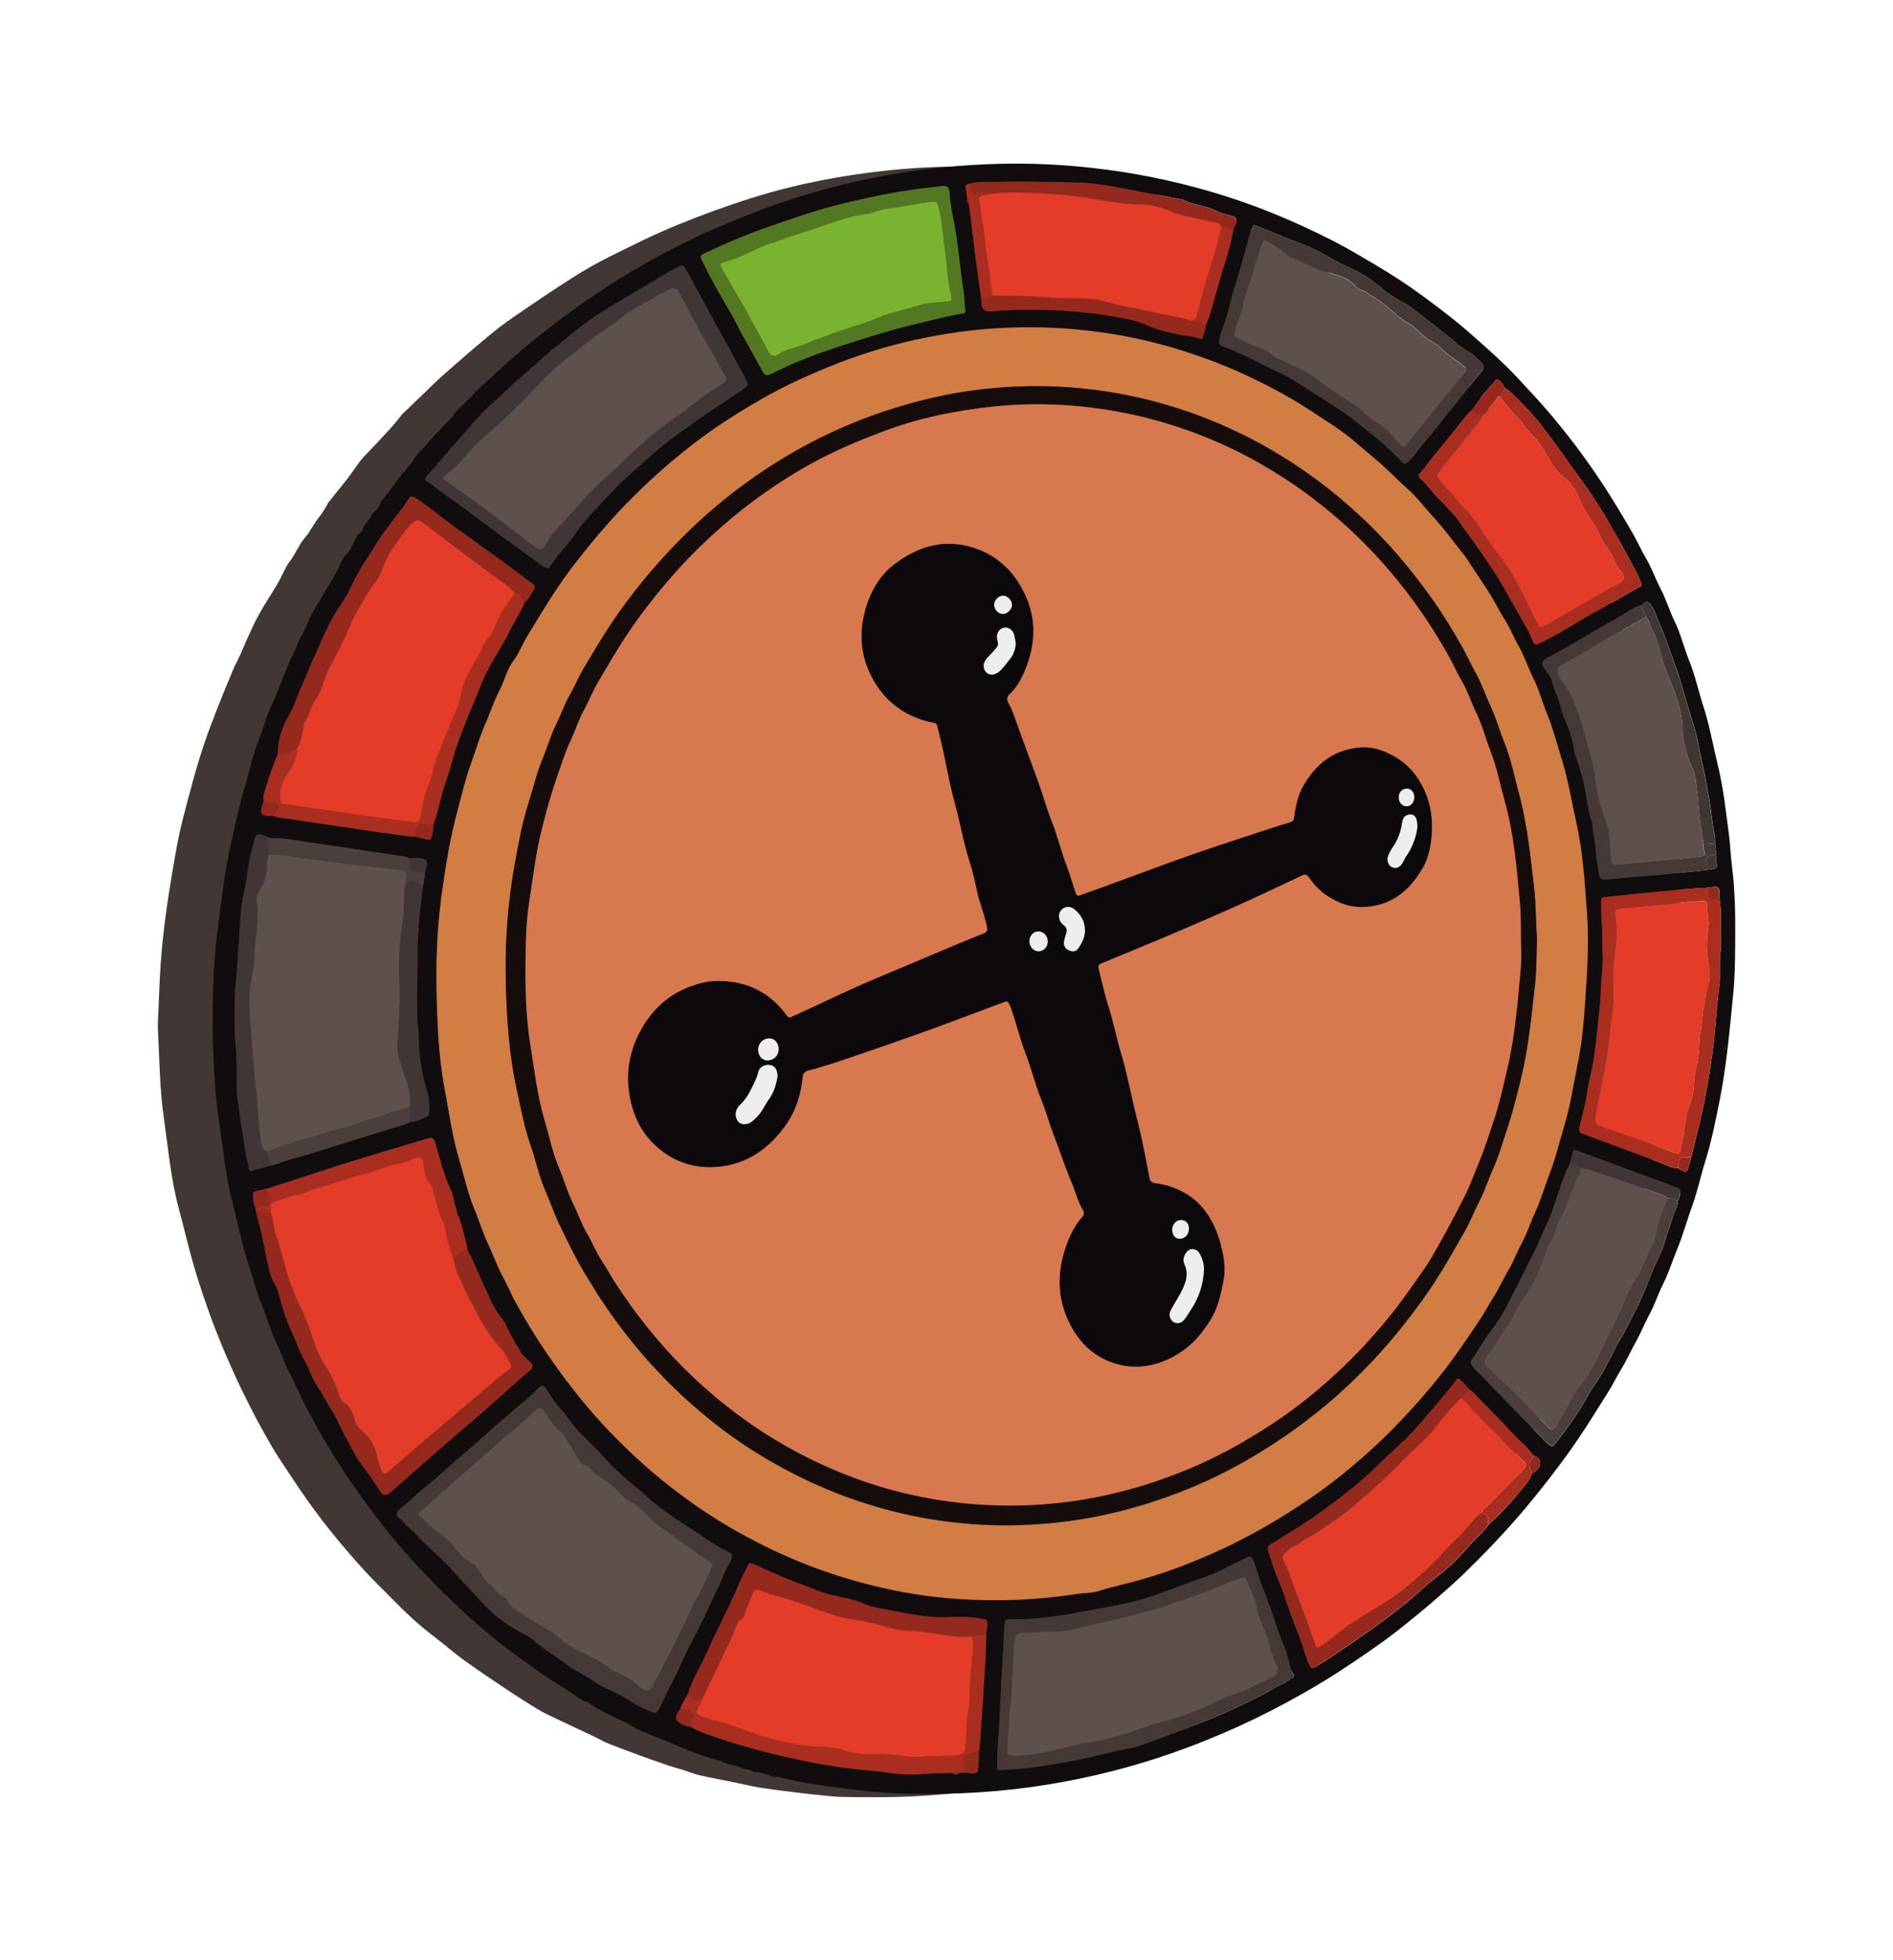 <?xml version="1.0" encoding="UTF-8" standalone="no"?>
<svg
   xmlns:dc="http://purl.org/dc/elements/1.1/"
   xmlns:cc="http://creativecommons.org/ns#"
   xmlns:rdf="http://www.w3.org/1999/02/22-rdf-syntax-ns#"
   xmlns:svg="http://www.w3.org/2000/svg"
   xmlns="http://www.w3.org/2000/svg"
   xmlns:sodipodi="http://sodipodi.sourceforge.net/DTD/sodipodi-0.dtd"
   xmlns:inkscape="http://www.inkscape.org/namespaces/inkscape"
   version="1.1"
   x="0px"
   y="0px"
   viewBox="0 0 2127.394 2201.781"
   xml:space="preserve"
   id="svg170"
   sodipodi:docname="ruletekopai2.svg"
   width="2127.394"
   height="2201.781"
   inkscape:version="1.0.1 (3bc2e813f5, 2020-09-07)"><defs
   id="defs174"><filter
     style="color-interpolation-filters:sRGB"
     inkscape:label="Drop Shadow"
     id="filter298"><feFlood
       flood-opacity="1"
       flood-color="rgb(255,255,255)"
       result="flood"
       id="feFlood288" /><feComposite
       in="flood"
       in2="SourceGraphic"
       operator="in"
       result="composite1"
       id="feComposite290" /><feGaussianBlur
       in="composite1"
       stdDeviation="19.761"
       result="blur"
       id="feGaussianBlur292" /><feOffset
       dx="0"
       dy="0.299"
       result="offset"
       id="feOffset294" /><feComposite
       in="SourceGraphic"
       in2="offset"
       operator="over"
       result="composite2"
       id="feComposite296" /></filter></defs><sodipodi:namedview
   pagecolor="#ffffff"
   bordercolor="#666666"
   borderopacity="1"
   objecttolerance="10"
   gridtolerance="10"
   guidetolerance="10"
   inkscape:pageopacity="0"
   inkscape:pageshadow="2"
   inkscape:window-width="1920"
   inkscape:window-height="1027"
   id="namedview172"
   showgrid="false"
   inkscape:zoom="0.45639079"
   inkscape:cx="653.80006"
   inkscape:cy="997.10708"
   inkscape:window-x="-8"
   inkscape:window-y="-8"
   inkscape:window-maximized="1"
   inkscape:current-layer="svg170" />
<style
   type="text/css"
   id="style2">
	.st0{fill:#413735;}
	.st1{fill:#110C0E;}
	.st2{fill:#D17D44;}
	.st3{fill:#443937;}
	.st4{fill:#403635;}
	.st5{fill:#537822;}
	.st6{fill:#95291D;}
	.st7{fill:#A92E20;}
	.st8{fill:#4A3F3C;}
	.st9{fill:#140D0C;}
	.st10{fill:#5E504C;}
	.st11{fill:#7AB330;}
	.st12{fill:#E33C28;}
	.st13{fill:#D7784F;}
	.st14{fill:#0C080B;}
	.st15{fill:#EEEEEE;}
</style>

<g
   id="g286"
   style="filter:url(#filter298)"
   transform="translate(177.283,183.493)"><g
     id="Layer_2_xA0_Image_1_">
	<g
   id="g6">
		<path
   class="st0"
   d="M 0,968.7 C 1.3,944.3 1.8,909.1 5.4,874.2 9.1,838.3 15,802.6 21.4,767.1 25.3,745.2 31.5,723.6 37.2,702 41.5,685.6 46.4,669.2 51.7,653.1 56.4,638.9 61.9,625 67.3,611 73,596.5 78.9,582.1 85,567.7 c 2.3,-5.4 5.2,-10.5 7.7,-15.9 2.3,-5.1 4.3,-10.3 6.6,-15.4 4.7,-10.2 9.1,-20.5 14.6,-30.3 6.6,-12 14.3,-23.3 21.2,-35.1 3.6,-6.2 6.4,-12.9 9.9,-19.2 1.8,-3.3 4.5,-6.2 6.5,-9.5 3.2,-5.2 6,-10.6 9.2,-15.8 1.9,-3.1 4.4,-5.9 6.6,-8.8 0.5,-0.6 1.1,-1.1 1.5,-1.8 3.2,-5.1 6.3,-10.2 9.7,-15.2 1.7,-2.5 3.8,-4.8 5.5,-7.3 1.8,-2.5 3.4,-5.2 5,-7.8 1.1,-1.7 1.8,-3.7 3,-5.3 7.2,-9.2 14.7,-18.1 21.8,-27.3 4.8,-6.2 9,-12.9 13.8,-19.1 3.4,-4.4 7.5,-8.3 11.3,-12.3 7.7,-8.3 15.6,-16.4 23.2,-24.8 3.9,-4.3 7.5,-9 11.2,-13.6 0.4,-0.5 0.6,-1.1 1.1,-1.5 7,-6.7 14,-13.3 20.9,-20 8.9,-8.5 17.6,-17.3 26.8,-25.4 16.2,-14.3 32.6,-28.5 49.2,-42.3 9.2,-7.7 18.8,-15 28.7,-21.8 22,-15.1 44.1,-30.1 66.6,-44.4 13.5,-8.6 27.6,-16.6 42,-23.7 C 533.3,91.8 558.1,79.4 583.6,69 611.9,57.4 640.8,46.9 670,37.8 718.8,22.6 769,13.1 819.9,7.7 882.5,1.1 945,1.8 1007.4,10.3 c 32,4.3 63.6,10.6 94.8,18.8 32.4,8.6 64.3,18.8 95.1,32.1 21.4,9.2 42.6,18.9 63.3,29.4 16.3,8.2 32.1,17.4 47.7,27 16.7,10.3 33.3,21 49.3,32.3 15.9,11.3 31.2,23.4 46.3,35.6 11.1,9 21.8,18.7 32.3,28.4 11,10.3 21.9,20.8 32.4,31.7 10.9,11.3 21.5,22.9 31.7,34.9 11.2,13.1 22.1,26.5 32.5,40.3 10.9,14.6 21.5,29.5 31.4,44.7 11.1,17.1 21.4,34.7 31.8,52.2 5.5,9.4 10.6,19 15.5,28.8 5.7,11.4 11.2,22.9 16.5,34.6 5.4,11.9 10.7,23.9 15.5,36.1 5.8,14.8 11.5,29.6 16.6,44.7 5.9,17.4 11.5,34.9 16.4,52.7 5.8,21.4 10.7,43 15.9,64.5 9.5,39.4 12.4,79.6 16.6,119.7 2.9,28.4 3.3,56.8 3.1,85.3 -0.1,17.1 -0.3,34.2 -2.1,51.2 -3.7,35 -7.4,70 -13.1,104.7 -4.6,28.3 -11.6,56.3 -18.4,84.2 -4.2,17.3 -9.5,34.3 -15,51.2 -5.2,16.3 -11,32.5 -16.9,48.6 -4.7,12.7 -9.9,25.2 -15.3,37.7 -5.2,12.2 -10.7,24.2 -16.3,36.2 -4.6,9.7 -9.4,19.3 -14.3,28.8 -5.7,10.9 -11.4,21.8 -17.4,32.6 -4.5,8.2 -9.2,16.3 -14.1,24.2 -10.9,17.4 -21.7,35 -33.2,52 -10,14.8 -20.7,29.3 -31.6,43.5 -10.4,13.6 -21.3,26.9 -32.3,39.9 -10.1,11.9 -20.6,23.4 -31.3,34.7 -10.6,11.2 -21.5,22.1 -32.6,32.8 -9.7,9.4 -19.8,18.5 -30,27.4 -10.7,9.3 -21.4,18.6 -32.6,27.3 -15.6,12.1 -31.4,24.1 -47.6,35.5 -15.6,10.9 -31.3,21.8 -47.7,31.3 -26.4,15.2 -53.1,29.9 -80.3,43.5 -20.4,10.2 -41.5,19 -62.7,27.3 -47.8,18.6 -96.9,32.7 -147.3,42.1 -50.6,9.5 -101.7,14.2 -153.2,14 -13.5,-0.1 -26.9,0 -40.4,-0.4 -7.9,-0.3 -15.9,-1.4 -23.8,-2.1 -5.9,-0.6 -11.8,-1.1 -17.7,-1.9 -15.3,-1.9 -30.6,-3.7 -45.9,-6 -10.4,-1.6 -20.7,-4.2 -31,-6.3 -12.8,-2.6 -25.7,-4.9 -38.5,-7.8 -6.6,-1.5 -12.9,-4.1 -19.3,-6.2 -2.5,-0.8 -5.1,-1.4 -7.6,-2.2 -2.5,-0.7 -5,-1.5 -7.5,-2.3 -3,-1 -5.9,-2 -8.9,-3.1 -7.8,-2.7 -15.6,-5.3 -23.4,-8.2 -12,-4.4 -24,-8.9 -36,-13.6 -4.5,-1.8 -8.7,-4.2 -13,-6.3 -1.8,-0.9 -3.6,-1.9 -5.5,-2.7 -13.5,-6.4 -27.1,-12.7 -40.5,-19.1 -6.7,-3.2 -13.5,-6.2 -19.9,-10.1 -11.8,-7.1 -23.4,-14.5 -34.8,-22.1 -16.4,-10.9 -32.7,-21.8 -48.6,-33.3 -11.4,-8.2 -21.9,-17.5 -33.1,-26 -17.3,-13.1 -33.2,-27.9 -48.3,-43.4 -10,-10.2 -20.4,-20.2 -30.1,-30.7 -11.8,-12.9 -23.2,-26 -34.2,-39.5 -10.4,-12.8 -20.5,-25.9 -30,-39.3 -11.4,-16.1 -22.3,-32.7 -33.1,-49.2 -5.5,-8.5 -10.6,-17.3 -15.5,-26.1 -5.6,-9.9 -10.9,-19.9 -16.1,-30.1 -5.5,-10.8 -10.9,-21.7 -16,-32.8 -5.7,-12.5 -11.3,-25 -16.5,-37.7 -5.5,-13.5 -10.9,-27.2 -15.7,-41 C 50.1,1268.7 44.5,1251.9 39.7,1235 34,1214.9 29.3,1194.5 23.8,1174.3 14.7,1140.5 11.7,1105.7 6.8,1071.2 2.3,1040.9 2.1,1010.1 0,968.7 Z"
   id="path4" />
	</g>
</g><g
     id="Layer_1_xA0_Image_1_">
	<g
   id="g167">
		<path
   class="st1"
   d="m 61.7,976.2 c -0.1,-39.1 0.5,-74.7 5,-110 4.3,-34.4 8,-69 15.7,-102.9 4.9,-21.6 9.4,-43.4 15.8,-64.6 5.2,-17.2 8.6,-34.9 15.4,-51.5 5.4,-13.2 8.6,-27.1 14.8,-39.9 6.7,-14.1 11.8,-28.8 17.8,-43.2 2.2,-5.4 4.7,-10.8 7.4,-16 2.6,-5 3.7,-10.9 6.9,-15.8 6.2,-9.5 8.7,-20.8 14.7,-30.2 7.3,-11.4 13.5,-23.4 20.8,-34.8 4.1,-6.3 6.9,-13.3 10.3,-20.1 1.5,-3 3.2,-5.8 5.8,-8.3 4.5,-4.2 6.6,-10.2 9.3,-15.7 1.7,-3.5 3.1,-7.2 6.9,-9.2 0.6,-0.3 1.3,-1.1 1.5,-1.8 1.9,-7 7.7,-11.5 10.8,-17.8 0.6,-1.2 1.3,-2.4 2.5,-3.3 3.2,-2.3 5.7,-5.2 6.9,-9.2 0.4,-1.5 1.2,-3 2.2,-4.1 8,-9 14.4,-19.2 21.9,-28.4 5,-6.1 10.6,-11.8 14.8,-18.9 2.8,-4.8 7.9,-8.6 11.6,-13.2 6.9,-8.6 14.7,-16.3 22.4,-24.2 4,-4.1 8.2,-8.4 11.4,-13.4 0.3,-0.5 0.6,-1.2 1,-1.6 10.6,-9 19.3,-19.9 29.6,-29.1 11.3,-10 22.1,-20.6 33.5,-30.6 15.9,-13.9 32.6,-27.1 49.4,-40 15.4,-11.7 31.2,-22.9 47.2,-33.6 15.4,-10.3 31.2,-20.1 47.3,-29.4 32.4,-18.6 65.7,-35.3 100.2,-49.5 24,-9.9 48.2,-19.1 73,-27 C 754.6,26.4 794.4,16.9 835,10.4 876.6,3.8 918.7,0.2 961,0 c 35.3,-0.2 70.4,2.2 105.4,6.8 45.3,5.9 89.7,15.9 133.2,29.6 19.5,6.2 38.8,13.2 57.7,21 22.1,9.1 43.7,19.2 65,30.1 15.7,8 30.8,17.2 46,26.1 17.2,10.2 34,21 50.1,32.7 15.7,11.5 31.3,23.1 46.3,35.6 11,9.2 21.6,18.8 32.3,28.4 11.2,10.1 22.1,20.5 32.4,31.6 10.8,11.6 21.6,23.2 32,35.2 11.2,12.9 21.8,26.3 32.2,39.9 11,14.5 21.4,29.5 31.4,44.7 11.3,17.2 21.7,34.8 32.1,52.6 5.4,9.3 9.6,19.2 15.1,28.4 6.6,11 10.7,23.2 16.6,34.5 6.3,11.9 10,24.9 15.9,36.9 6.9,14.1 10.4,29.4 16.2,43.8 7,17.1 10.7,35.2 16.4,52.6 6.9,21.3 10.6,43.3 15.9,65 6.4,25.9 9.1,52.3 12.6,78.6 1.5,11.5 1.8,23.1 3.3,34.6 4,31 3.9,62.1 3.6,93.2 -0.2,16.8 -0.4,33.6 -2.1,50.2 -4,40 -7.4,80.1 -15.2,119.5 -4.6,23.4 -9.3,46.9 -16.5,69.7 -5,15.9 -8.3,32.4 -14,48 -6.2,17 -10.9,34.6 -17.8,51.2 -5.2,12.4 -9,25.3 -15,37.2 -6.1,12 -10.1,24.9 -16.6,36.6 -5,9.2 -8.7,19 -13.8,28 -6.2,11 -11.3,22.6 -17.9,33.3 -4.9,8 -8.9,16.4 -13.9,24.3 -11,17.4 -21.7,34.9 -33.2,51.9 -9.9,14.7 -20.5,29 -31.3,43 -10.6,13.8 -21.6,27.4 -32.8,40.6 -9.8,11.5 -20,22.6 -30.3,33.6 -10.9,11.5 -22.1,22.8 -33.5,33.9 -8.8,8.5 -18,16.7 -27.2,24.8 -16.7,14.8 -34,28.8 -51.5,42.5 -8.9,7 -18.3,13.5 -27.6,20 -23.3,16.3 -47,31.8 -71.7,45.9 -13,7.4 -26.2,14.6 -39.5,21.4 -23.3,12 -47.1,22.9 -71.5,32.7 -18.1,7.3 -36.4,14.1 -55,20.2 -34.1,11.1 -68.8,20 -104,26.6 -52.5,9.9 -105.4,14.5 -158.8,14 -11.9,-0.1 -23.9,0.2 -35.6,-0.7 -13.3,-1 -26.8,-1.6 -40.1,-3.5 -16.6,-2.4 -33.4,-4.1 -50,-6.8 -8.6,-1.4 -17.1,-2.9 -25.6,-4.8 -5.6,-1.2 -11,-3.5 -17,-3.3 -2.8,0.1 -5.7,-1.4 -8.5,-2.4 -4.5,-1.5 -9,-2.8 -13.7,-3 -0.8,0 -1.7,0 -2.3,-0.4 -3.6,-2.8 -8.6,-2 -12.2,-3.8 -7.5,-3.8 -16.2,-3.3 -23.3,-7.8 -0.7,-0.4 -1.4,-0.7 -2.2,-0.8 -24.5,-5.7 -47,-17 -70.2,-26.1 -10.3,-4.1 -21.1,-8 -30.9,-14.1 -7.5,-4.7 -16.3,-7.8 -24.3,-12 -6.9,-3.7 -14.2,-6.9 -20.4,-11.8 -0.9,-0.7 -1.7,-1.6 -2.7,-1.8 -7.4,-1.6 -12.7,-6.9 -18.7,-10.7 -14.4,-9.3 -29.2,-18 -43,-28.3 -12.1,-9 -24.6,-17.6 -36.5,-26.9 -9.2,-7.2 -17.9,-15 -26.9,-22.5 -11.6,-9.7 -22.3,-20.3 -33.2,-30.9 -11.2,-10.9 -22.1,-22 -32.7,-33.4 -11,-11.9 -21.6,-24.1 -31.8,-36.7 -10.7,-13.2 -21,-26.6 -30.9,-40.4 -11.4,-15.8 -22.1,-32 -32.4,-48.5 -11.4,-18 -21.6,-36.7 -31.5,-55.6 -5.9,-11.2 -10.4,-23 -16.5,-34 -6.4,-11.7 -10,-24.6 -15.9,-36.4 -6.9,-13.8 -10.5,-28.7 -16.4,-42.7 -6.3,-14.9 -9.8,-30.6 -14.9,-45.8 -7.3,-21.7 -11.4,-44.1 -17.2,-66.1 -8.3,-31.7 -11.3,-64.3 -16,-96.6 -5.1,-32.8 -5.7,-66.2 -6.8,-96.2 z m 47.9,196.2 c 0.3,1.6 0.6,3.1 0.9,4.7 1.3,7.3 4,14.3 5.6,21.5 3.8,16.9 6.1,34.1 11.2,50.7 1.7,5.6 5.6,10 7.3,15.6 4.5,14.5 7.6,29.5 14.4,43.4 5.7,11.9 9.7,24.6 16.3,36.2 4.8,8.6 7.5,18.5 12.9,26.6 6.7,10 12,20.7 18.4,30.8 6.9,10.7 11.1,23 17.7,34.1 4.9,8.3 8.4,17.2 14.6,24.9 8,9.9 15,20.7 22,31.4 2.2,3.3 4.4,3.5 7.3,2.3 1.7,-0.7 3.2,-1.9 4.6,-3.2 4.2,-3.7 8.6,-7.3 12.7,-11.1 13.9,-12.6 28.2,-24.7 42.2,-37.1 17.7,-15.6 36,-30.7 53.7,-46.4 15.7,-14 31.4,-28.1 47.4,-41.8 2.8,-2.4 3.4,-4.9 0.4,-8.3 -3.8,-4.1 -8.6,-7.1 -11.5,-12.2 -4.9,-8.5 -10,-16.9 -14.2,-25.8 -1.8,-3.8 -3.5,-7.9 -6.2,-11 -8.7,-10.1 -13.6,-22.3 -19.1,-34.1 -6.7,-14.4 -12.4,-29.3 -19.9,-43.4 -2.2,-11.8 -5.3,-23.4 -9.1,-34.8 -0.2,-1.6 0.3,-3.4 -2,-3.9 -1,-4 -2.1,-8 -3.1,-12 0.2,-0.8 0,-1.4 -0.7,-1.9 -1,-5.2 -1.9,-10.6 -4.2,-15.3 -4.2,-8.5 -7.2,-17.5 -10,-26.6 -2.7,-8.8 -5,-17.7 -7.6,-26.6 -1.1,-3.7 -2.9,-5.9 -7.5,-4.5 -34.1,10.3 -68.3,20.1 -102.2,31 -26.7,8.6 -53.5,17.3 -80.2,26 -3.6,0.8 -7.3,1.4 -10.9,2.3 -1.9,0.5 -4.3,1.6 -3.9,3.9 1,4.9 -0.2,10.1 2.7,14.6 z M 911.5,44.9 c 0.9,6.6 1.9,13.3 2.6,19.9 3.2,28.2 6.9,56.3 11,84.3 0.2,2.8 0.4,5.6 0.6,8.4 0.5,6 4.1,8.9 10,8.4 12.9,-1.1 25.9,-1.8 38.8,-1.8 16.4,-0.1 32.8,0.2 49.2,1.5 15.2,1.2 30.5,2.7 45.5,5.3 14.9,2.6 29.9,4.3 43.8,11.1 10.7,5.2 22.6,7.2 34.1,9.9 7.8,1.9 16.1,1.6 23.8,4.7 2.4,1 3.1,-0.5 3.7,-2.2 1.6,-4.3 2.8,-8.6 3.2,-13.2 1.5,-3.7 3.5,-7.2 4.5,-11.1 6.2,-22.2 12.2,-44.4 19.3,-66.3 3.2,-10.1 5.5,-20.4 7.3,-30.8 1.8,-1.7 2,-4.2 2.8,-6.3 1.5,-4.2 0.3,-6.7 -4.3,-7.9 -5.7,-1.5 -11.8,-2.6 -16.9,-5.4 -12.1,-6.5 -26.4,-6.3 -38.4,-12.8 -0.8,-0.4 -1.8,-0.4 -2.7,-0.6 -12.7,-2.4 -25.4,-4.8 -38.2,-7.2 -17.6,-3.3 -35.2,-7.1 -52.9,-9.6 -19.2,-2.7 -38.7,-2.1 -58,-2.7 -21.4,-0.7 -42.9,-0.5 -64.3,0.1 -7.9,0.2 -16,-0.5 -23.7,2 -3.9,-0.1 -4.9,2 -4.3,5.4 0.5,3.1 1,6.1 1.5,9.2 0.7,2.6 -1.3,5.8 2,7.7 z m 633.1,1426 c 4.9,-2.3 8.9,-5.9 9,-11.3 0.1,-4.7 -3.8,-7.5 -8.3,-8.8 -6.5,-9.8 -15.7,-17.2 -23.6,-25.8 -11.7,-12.7 -23.8,-25 -36.1,-37.2 -4.1,-4 -7.6,-8.8 -12.6,-11.8 -2.4,-4.5 -6.7,-7.3 -10.1,-10.9 -1.5,-1.6 -2.4,-0.2 -3.3,1 -8.2,10.8 -16.9,21.1 -25.7,31.4 -10.6,12.3 -20.9,24.8 -32.5,36.1 -10.2,9.9 -20.9,19.2 -31,29.2 -15.4,15.1 -32,28.8 -49.4,41.5 -9.1,6.6 -18,13.6 -27.3,19.7 -13.9,9.2 -28.2,17.9 -42.5,26.5 -3.5,2.1 -4.2,4.3 -3,8 4,12.5 7.8,25 13.1,37 4.7,10.7 7.7,22.2 11.8,33.1 5,13.6 10.7,26.9 15,40.8 1.8,5.8 3.7,11.5 6.5,17 1.4,2.8 2.7,4 5.7,2.2 3.9,-2.4 7.9,-4.4 11.7,-6.8 19.3,-12.7 38.3,-25.7 57,-39.2 15.3,-11 30.3,-22.4 44.5,-34.9 6.5,-5.8 13,-11.7 19.8,-17.1 8.3,-6.6 16.8,-13 24.2,-20.6 7.7,-7.8 14.9,-16 22.3,-24 5.4,-5.8 11.9,-10.5 15.9,-17.6 9.1,-7.5 17.1,-16.3 25,-25 4.3,-4.7 8.1,-9.8 12.3,-14.6 4.5,-5.4 9.2,-10.9 11.6,-17.9 z M 300.3,796.2 c 0.8,-3.1 1.8,-6.2 2.1,-9.5 0.3,-3.4 -0.9,-5 -4.3,-5.9 -4.9,-1.3 -9.8,-0.8 -14.7,-0.5 -2.1,-0.7 -4.1,-1.7 -6.2,-2 -14.7,-2.3 -29.5,-4.4 -44.3,-6.6 -16.4,-2.5 -32.8,-5.2 -49.3,-7.4 -13.9,-1.9 -27.6,-4.4 -41.5,-6.1 -6.2,-0.8 -12.5,0.7 -18.5,-1.7 -2.8,-1.4 -5.7,-2.4 -8.8,-2.7 -3.4,-0.3 -5.4,0.8 -5.9,4.3 -0.8,5.4 -2.8,10.5 -4.1,15.8 -3.4,14.3 -4.3,29.1 -7.6,43.5 -5,21.5 -4.6,43.7 -6.6,65.5 -0.9,9.5 -1.1,19 -2.1,28.5 -1.6,14.6 -2.2,29.3 -2.1,43.9 0.1,11.9 -0.1,24 1.2,36 1.7,15.7 1.1,31.6 1.2,47.4 0,3 0,5.9 0.5,8.9 2.3,12.8 3.1,25.9 5.7,38.8 2.3,11.6 2.6,23.7 6.1,35.2 0.8,2.5 0.9,5.2 1.4,7.8 0.3,1.9 1.1,2.5 3.2,1.9 6.8,-2.1 13.8,-3.9 20.7,-5.8 8.2,-1.3 15.5,-5.3 23.5,-7.4 17.9,-4.6 35.6,-10.3 53.2,-15.9 18.8,-6 37.7,-11.7 56.5,-17.6 8,-2.5 16.3,-4.1 23.8,-7.9 7,-0.7 13.2,-3.6 19.4,-6.6 2.1,-1 2.1,-2.8 2.2,-4.7 0.5,-8.3 -0.4,-16.6 -2.8,-24.5 -5,-16.8 -8.1,-33.8 -8.8,-51.4 -0.3,-6.4 -0.1,-12.8 -0.9,-19.2 -1.5,-10.4 -0.9,-20.9 -1.2,-31.3 -0.2,-6.7 0.1,-13.6 0.3,-20.4 0.6,-18.9 -0.4,-37.9 1.3,-56.7 0.5,-5.4 0.5,-10.9 1.1,-16.3 1.2,-11.8 2.4,-23.5 4.4,-35.2 0.7,-4.8 1.3,-9.5 1.9,-14.2 z m 1441.5,-2.9 c 1.7,-0.3 3.4,-0.6 5.1,-0.8 4.7,-0.6 6,-2 5.1,-6.8 -0.6,-3.1 -0.7,-6.2 -0.9,-9.3 0.8,-4.5 -0.9,-8.7 -0.9,-13.1 0.7,-7.3 -1.7,-14.2 -2.7,-21.2 -1.7,-11.5 -2.6,-23.2 -5.1,-34.6 -2,-9.2 -2.9,-18.6 -5.2,-27.8 -3,-12.6 -5.2,-25.3 -8.1,-37.9 -2.3,-10 -5.7,-19.7 -8.7,-29.4 -5.3,-17.1 -9.6,-34.5 -15.8,-51.2 -5.9,-15.7 -10.9,-31.8 -18,-47 -2.6,-5.6 -4,-11.8 -7.5,-17.1 -3.9,-5.9 -6.6,-6.3 -11.4,-0.9 -7.3,1.7 -13.2,6.2 -19.6,9.8 -18.4,10.5 -37,20.8 -55.2,31.8 -10.2,6.1 -20.6,11.8 -31,17.4 -6.8,3.7 -7.5,6.4 -2.8,12.8 3.1,4.2 6.8,8.1 8,13.6 1.2,5.7 3.4,11 5.7,16.3 2.6,6 3.7,12.6 5.8,18.8 4.2,12.2 10.3,23.7 12.4,36.6 0.6,3.7 1,7.5 2.2,11 3.9,11 7.5,22.1 9.9,33.5 2.3,11.1 3.7,22.4 6.1,33.6 0.7,3.2 2.8,5.8 3,9.2 0.5,11.3 4,22.2 4.2,33.7 0.2,7.9 2.5,16 3.5,24 0.5,4.3 2.4,6.1 7.1,5.8 11,-0.8 22.1,-1.9 33.1,-2.9 12.1,-1.1 24.2,-1.9 36.4,-3.1 14.9,-1.6 30.1,-3.3 45.3,-4.8 z m -819.2,990.3 c 0.4,-1.2 0.9,-2.4 1,-3.6 1.3,-16.9 2.3,-33.8 3.5,-50.6 1.1,-15.7 2,-31.4 3,-47.1 0.6,-10.1 0.7,-20.2 1,-30.3 0.3,-2.9 0.6,-5.9 1,-8.8 1,-7.3 0.2,-7.9 -7.2,-9.1 -12.6,-2 -25.4,-1.8 -37.9,-1.4 -27.3,0.8 -53.2,-6.2 -79.6,-10.8 -8,-1.4 -15.3,-5.4 -23,-7.8 -12.7,-3.9 -26.1,-5.2 -38.5,-9.8 -24.5,-9.2 -49.1,-18.4 -72.7,-29.8 -1.8,-0.9 -3.8,-1.5 -5.7,-2.1 -1.9,-0.5 -3.4,0 -4.2,2 -2.7,6.8 -6.8,13 -9.6,19.7 -7.7,19 -17,37.2 -26,55.5 -7.2,14.7 -13.3,29.8 -21.2,44.2 -4.5,8.2 -8,17 -10.9,25.9 -2.8,5.3 -6.8,10 -8.2,16.1 -8.2,10.4 -4.9,14.1 4,18.3 2.2,1 4.8,1.1 7.3,1.6 8.8,5.2 18.4,8.4 28,11.7 21.1,7.4 42.6,13.4 64.4,18.7 34.8,8.4 69.9,15.7 105.6,18.5 22,1.7 43.9,7.3 66.2,3.7 0.6,0.8 1.3,0.8 1.9,0 0.6,0 1.2,0 1.8,0 0.7,0.7 1.3,0.8 1.9,-0.1 8.1,-0.2 16.3,-0.3 24.4,-0.5 2.9,1.7 5.8,2.4 8.5,-0.4 0.6,0 1.2,0 1.8,0 0.7,0.7 1.3,0.7 1.9,-0.1 0.6,0 1.2,-0.1 1.9,-0.1 3.4,0.6 6.7,1.3 10.2,0.9 2.3,-0.3 4.9,-0.8 4.9,-3.9 -0.1,-6.9 1.2,-13.7 0.5,-20.5 z M 276,754.7 c 0.6,0.8 1.2,0.9 1.9,0.2 2.2,0.6 4.3,1 6.6,0.8 0.6,0.9 1.2,0.8 1.9,0.1 0.9,0 1.9,0.1 2.8,0.1 4.6,1.1 9.3,2.3 13.9,3.4 2.6,0.6 4.2,-0.2 4.7,-2.9 0.9,-4.6 2.2,-9 2,-13.7 6.1,-15.7 8.3,-32.5 14.1,-48.4 5.7,-15.8 9.2,-32.3 15.1,-48.1 6.2,-16.3 12.6,-32.5 19.5,-48.6 3.8,-8.7 6.8,-17.9 11.2,-26.3 6.8,-12.9 14.6,-25.3 21.8,-38.1 2.7,-4.8 4.6,-9.9 7.4,-14.6 4.9,-8.5 10,-16.9 13.6,-26 3.2,-2.6 5.6,-6 7.4,-9.5 4.3,-8.6 7.3,-7.8 -3.6,-14.7 -0.1,-0.1 -0.2,-0.2 -0.4,-0.3 -17.5,-13.7 -35.7,-26.7 -53.8,-39.7 -16.3,-11.7 -32.7,-23.4 -48.6,-35.7 -8.1,-6.3 -16,-12.9 -25.2,-17.9 -2.8,-1.5 -4.7,-0.9 -6.4,1.5 -2.3,3.5 -4.2,7.4 -6.9,10.6 -8.2,9.6 -15.4,19.9 -22.8,30.1 -6.3,8.7 -11.5,18.2 -17.5,27.1 -7.7,11.4 -14,23.5 -19.8,36 -1,2.3 -2.3,4.4 -3.6,6.5 -6,9.5 -12.5,18.6 -17.7,28.6 -5.8,11.1 -10.4,22.7 -15.6,34 -6.3,13.7 -11.7,27.9 -18,41.6 -4,8.8 -6.2,18.4 -11.4,26.7 -8.7,14.1 -13.5,29.4 -13.8,46 -5.7,13.6 -10.5,27.5 -14.6,41.6 -1,3.6 -1.7,7.3 -1.2,11 -0.8,2.6 -1.9,5.2 -2.5,7.9 -1.3,5.6 0,7.4 5.7,8.7 2.4,0.5 4.6,-0.7 6.9,-0.3 3.7,1.4 7.5,2.4 11.4,2.5 0.5,0.7 1.1,0.9 1.9,0.4 12,1.8 24,3.6 36,5.3 22.6,3.3 45.3,6.7 67.9,10 9.9,1.5 19.8,2.8 29.7,4.1 z m 1310.5,369.6 c -3.8,6.8 -6.3,14.2 -8.9,21.4 -5.4,14.8 -9.3,30 -16.1,44.4 -5.4,11.5 -9.9,23.5 -15.9,34.9 -6.2,11.7 -11.7,23.8 -17.8,35.5 -9.3,17.8 -17.5,36 -30.4,51.9 -7.6,9.4 -12.8,20.6 -20.3,30.3 -2.2,2.8 -1.4,5.4 0.5,8.1 3.4,4.9 8.3,8.4 12.3,12.8 12.5,13.5 25.5,26.5 38.4,39.7 9.8,10.1 19.5,20.1 29.3,30.2 2.2,2.2 4.3,4.5 7,6.2 2,1.2 3.5,1.1 4.9,-0.7 10.8,-13.5 21,-27.5 30.2,-42.1 4.6,-7.4 8.2,-15.3 13.3,-22.5 9.7,-13.8 17.7,-28.7 25,-43.9 1,-2.1 1.9,-4.3 3.2,-6.2 7.9,-11.6 13.3,-24.6 19.9,-37 7.3,-13.9 12.8,-28.7 18.6,-43.3 4.2,-10.7 10.4,-20.7 13.6,-31.8 3.1,-10.8 6.9,-21.4 10.3,-32.1 1.6,-5 5.1,-9.4 4.6,-15 1.6,-1.5 1.7,-3.7 2.1,-5.6 1.7,-6.7 1.1,-7.6 -5.5,-9.8 -1.9,-0.7 -3.7,-1.7 -5.6,-2.4 -20.3,-7.5 -40.6,-15 -60.9,-22.5 -14.3,-5.3 -28.7,-10.6 -43,-15.9 -3,-1.1 -4.6,-0.7 -5.3,2.7 -1,4 -2.3,8.3 -3.5,12.7 z M 1476.6,277.1 c -4.5,3.2 -7.7,7.8 -11,12 -10.7,13.6 -21.5,27.1 -32.6,40.3 -4.8,5.7 -8.6,12.2 -14,17.5 -2.6,2.5 -2.5,5.8 0.9,8 1.5,1 2.4,2.4 3.6,3.6 4.7,4.6 8.2,10.2 12.9,14.8 6.4,6.1 12.1,12.9 18.4,19.2 5.7,5.7 9.7,12.9 14.5,19.4 11.4,15.2 22.1,30.9 32.6,46.8 9.3,13.9 16.9,28.7 25.2,43.2 6.7,11.7 13.7,23 18.7,35.6 1.1,2.7 3,3.1 5.7,1.9 11,-4.9 21.4,-10.9 31.8,-16.9 9.2,-5.3 18,-11.3 27.4,-16.3 18.4,-9.9 36.4,-20.6 54.6,-30.9 2.2,-1.3 2.8,-2.5 1.7,-4.9 -3.3,-7 -6.3,-14.1 -10.3,-20.9 -6.3,-10.9 -11.7,-22.4 -18.3,-33.2 -4.3,-7 -8.1,-14.4 -12.4,-21.4 -10.4,-17.1 -21.5,-33.6 -33.5,-49.5 -5.8,-7.7 -11.1,-15.8 -16.8,-23.6 -9.8,-13.3 -19.3,-26.7 -30.2,-39.2 -7.9,-9 -16.4,-17.6 -25.1,-25.9 -1.8,-1.7 -3.5,-3.6 -6.1,-4.1 -0.7,-1.2 -1.2,-2.5 -2,-3.6 -1.8,-2.5 -3.6,-5.5 -6.7,-6.2 -3,-0.7 -3.6,3 -5.3,4.6 -9.1,8.8 -16.4,19.2 -23.7,29.7 z m 265.2,536.2 c -9.7,0.6 -19.3,1.1 -29,2 -18.8,1.7 -37.6,3.5 -56.4,5.4 -10.1,1 -20.2,2.2 -30.3,3.3 -2.1,0.2 -4,0.5 -3.9,3.5 0.3,7.4 -0.2,14.8 0.5,22.1 1.2,12.1 0.1,24.2 1,36.4 0.9,11.3 -0.9,22.8 -1.5,34.2 -0.6,10 -0.8,20 -2,29.9 -2.9,24.6 -4.3,49.4 -10,73.6 -2.2,9.1 -3.6,18.4 -5.2,27.6 -1.9,11.1 -5.6,21.8 -7.4,32.9 -0.5,3.1 0.4,4.4 3,5.3 4.1,1.4 8.2,3 12.3,4.5 24.8,9 49.5,18.6 74.3,27.5 7.1,2.6 13.8,6.8 21.7,7 1.8,1.1 3.6,2.4 5.6,3.2 1.8,0.7 3.9,0.8 4.6,-1.6 1.5,-4.6 3.3,-9.2 4,-14 0.3,-0.6 0.6,-1.1 0.8,-1.7 5.1,-22.6 11.4,-45 15.6,-67.9 2.9,-16.1 5.6,-32.3 7.8,-48.6 3.4,-24.4 4.2,-49.1 7.5,-73.5 1.9,-14.1 -0.6,-28.4 1.9,-42.5 0.1,-0.6 -0.2,-1.2 -0.2,-1.9 0,-10 0.2,-20 0.1,-29.9 -0.1,-7.9 0.3,-15.9 -1.5,-23.8 0,-2.9 0.1,-5.9 0,-8.8 -0.2,-4.2 -2.3,-5.9 -6.4,-5.3 -2.4,0.3 -4.6,0.7 -6.9,1.1 z M 313.2,921.8 c 0.7,39.2 1.9,78.4 9.4,117.2 5.1,26.5 8.5,53.3 16.3,79.3 5.7,18.8 9.5,38.1 17.3,56.3 5.3,12.5 8.8,25.6 14.8,37.9 6,12.4 10.2,25.5 16.9,37.6 5.5,10.1 9.9,20.8 15.5,30.9 10.2,18.3 20.9,36.1 32.7,53.4 9.8,14.4 20,28.6 30.8,42.3 10.9,13.9 22.2,27.4 34.2,40.3 9.6,10.3 19.4,20.2 29.6,29.9 10.9,10.3 22.1,20.3 33.6,29.8 10,8.2 20.3,16 30.8,23.7 20.3,14.9 41.6,28.2 63.7,40.3 20.7,11.4 42,21.5 63.9,30.4 26.3,10.7 53.2,19.3 80.7,26.1 31.2,7.8 62.9,12.9 95,15.1 45.2,3.1 90.2,1.4 134.9,-5.6 8,-1.3 16.4,-0.7 24.1,-3.2 9.1,-3 18.4,-5.2 27.6,-7.5 28.9,-7.2 57.1,-16.5 84.6,-27.9 19.6,-8.1 38.9,-17.1 57.6,-27.2 23.4,-12.5 46,-26.4 67.9,-41.4 10.5,-7.2 20.9,-14.8 30.9,-22.7 11.6,-9.2 23,-18.8 34,-28.6 10.4,-9.4 20.6,-19.1 30.4,-29.1 10.9,-11.2 21.5,-22.6 31.7,-34.4 10.8,-12.5 21.3,-25.3 31.1,-38.6 11.3,-15.3 21.9,-31.1 32.5,-46.9 5.6,-8.3 10,-17.2 15.5,-25.6 6.4,-9.9 11.1,-20.9 17.2,-31.1 5.5,-9.2 9.1,-19.4 14.3,-28.9 6.4,-11.8 10.4,-24.7 16.1,-36.9 6.5,-13.8 10.4,-28.7 16,-43 6.5,-16.6 10.3,-34 15.6,-51 7.4,-23.9 10.9,-48.7 15.9,-73.2 4.4,-21.5 6.3,-43.4 7.9,-65.3 2.4,-33.7 4.7,-67.6 2.3,-101.3 -2.5,-34.6 -4.6,-69.3 -12.2,-103.3 -5.2,-23 -8.9,-46.3 -15.8,-68.9 -5.4,-17.5 -9.8,-35.2 -16.8,-52.1 -5.5,-13.4 -9.1,-27.5 -15.7,-40.6 -5.9,-11.7 -9.8,-24.3 -16.3,-35.8 -5.8,-10.1 -9.9,-21.1 -16.4,-31 -5.8,-8.9 -10.3,-18.5 -15.9,-27.5 -7.4,-11.9 -15.5,-23.4 -23.1,-35.2 -1.8,-2.9 -3.8,-5.8 -5.9,-8.5 -11.9,-15 -23.2,-30.5 -36.2,-44.6 -8.8,-9.5 -16.6,-20.1 -26.2,-28.7 -12.9,-11.5 -24.8,-24.1 -38.1,-35.2 -14.9,-12.3 -29,-25.5 -45.3,-36.2 -16.5,-10.8 -32.7,-21.9 -49.8,-31.8 -14.9,-8.6 -30.1,-16.5 -45.7,-23.8 -27,-12.7 -54.7,-23.2 -83.2,-31.8 -32,-9.6 -64.6,-16.2 -97.8,-20 -32.6,-3.7 -65.2,-4.8 -98,-3 -32.4,1.7 -64.4,6.3 -96.2,13.2 -29.6,6.5 -58.4,15.3 -86.6,26.1 -14.7,5.6 -29.2,11.9 -43.6,18.5 -29.5,13.4 -57.3,29.9 -84.5,47.5 -15.9,10.3 -31,21.6 -45.8,33.4 -17.3,13.8 -33.9,28.5 -49.8,44 -10.5,10.2 -20.8,20.7 -30.6,31.6 -11.4,12.6 -22.4,25.6 -32.9,38.9 -10.4,13.1 -20.5,26.4 -29.7,40.3 -11.7,17.5 -22.5,35.6 -33.4,53.6 -5.3,8.8 -8.9,18.6 -15.1,26.9 -7.4,9.8 -9.6,21.9 -15.3,32.5 -6.4,11.9 -10.3,25.1 -15.9,37.5 -6.7,14.9 -11.1,30.8 -16.7,46.2 -6.2,16.8 -10.1,34.5 -14.8,51.8 -8.2,30 -13.2,60.8 -17.5,91.6 -5.1,34 -6.9,68.6 -6.5,103.3 z m 332.2,642.6 c 0.1,-3.3 -2,-4 -3.5,-4.7 -13,-6.2 -24.6,-14.6 -36.5,-22.5 -18.8,-12.5 -38.3,-24.1 -55,-39.7 -4.5,-4.2 -9.3,-8.3 -14.2,-12.1 -8.8,-6.8 -16.9,-14.3 -24.7,-22 -9.6,-9.5 -18.2,-20.2 -28.2,-29.3 -9.7,-8.9 -18.1,-18.8 -25.4,-29.7 -0.9,-1.3 -1.8,-2.6 -2.9,-3.7 -7.5,-7 -12.8,-15.5 -18.1,-24.2 -2.9,-4.8 -4.7,-5.1 -8.9,-1.2 -3.2,3 -6.1,6.3 -9.4,9.1 -11.9,10.3 -24.1,20.3 -35.9,30.6 -12.1,10.6 -23.8,21.6 -36.1,32 -14.6,12.3 -28.6,25.4 -43.5,37.5 -10.3,8.3 -19.7,17.7 -30,26.1 -5.3,4.3 -5.5,7.5 -0.4,11.2 3.6,2.6 6,6.4 9.2,9.3 9.6,8.7 18,18.6 27.8,27.1 12.1,10.6 22.7,22.8 33.6,34.6 6.1,6.7 12.5,13 18.5,19.8 8.1,9.1 17,17.4 26.9,24.6 7.9,5.7 16.2,10.5 24.9,14.9 9,4.4 15.4,12.4 23.9,17.8 9,5.7 17.4,12.2 26.1,18.2 8.6,5.9 18.2,10.1 26.7,16.2 12,8.6 26.5,12.6 38.6,20.8 8.3,5.6 17.2,9.9 26.4,13.7 3.9,1.6 6.1,1.2 8.2,-2.9 5.4,-10.6 9.8,-21.6 15.6,-32 6.3,-11.2 10.7,-23.5 16.6,-35.1 6.5,-12.8 13.3,-25.4 19.5,-38.4 4.9,-10.3 9.6,-20.6 14.6,-30.9 4.4,-9.1 7.3,-18.9 13,-27.4 1.3,-2.3 1.8,-5.6 2.6,-7.7 z M 663.2,247.7 c -0.4,-0.9 -0.8,-1.6 -1.1,-2.4 -2,-5.7 -5.3,-10.6 -8.3,-15.7 -5,-8.6 -9.1,-17.7 -14.1,-26.3 -12,-20.8 -23,-42.2 -34.7,-63.2 -4.4,-7.9 -7.8,-16.3 -13.4,-23.6 -1.8,-2.4 -3.3,-2.4 -5.5,-1.2 -3.8,2.1 -7.8,4 -11.5,6.2 -14.3,8.4 -28.5,16.8 -42.7,25.3 -13,7.8 -26,15.4 -38.7,23.6 -15.9,10.4 -30.2,22.9 -45.1,34.7 -13.8,11 -26.3,23.5 -39.9,34.6 -7.6,6.3 -14.5,13.3 -21.7,20 -7.4,6.9 -15.2,13.5 -22.2,20.8 -7.7,7.9 -14.8,16.4 -22.1,24.7 -8.3,9.5 -16.6,19 -24.8,28.5 -3.7,4.2 -7.2,8.6 -11,12.7 -6.6,7.2 -8.8,8.3 0.8,13.3 0.1,0.1 0.2,0.2 0.4,0.3 10.5,8.6 21.6,16.3 32.6,24.2 11.6,8.4 23,17 34.5,25.5 16,11.8 32,23.6 48.2,35.3 4.3,3.1 8.2,6.6 13.1,8.9 2.2,1 3.3,0.8 4.6,-1.1 2.9,-4.3 5.7,-8.6 8.9,-12.6 6.3,-7.9 13.4,-15.2 19,-23.6 6.8,-10.2 14.7,-19.4 23.1,-28.1 13,-13.6 25.6,-27.8 39.8,-40.2 10.4,-9 20.2,-18.6 30.8,-27.3 10.3,-8.5 21,-16.5 31.9,-24.3 20.9,-14.9 42.4,-29.1 63.8,-43.3 2.3,-1.5 4.5,-3.2 5.3,-5.7 z M 967.6,1635 c -3.8,0 -7.5,0 -11.3,0 -2.6,0 -4.1,1.3 -4.3,4 -0.3,3.4 -0.8,6.8 -0.9,10.2 -0.4,17.3 -1.8,34.6 -2.8,51.9 -0.9,15.1 -1.1,30.3 -2.2,45.4 -0.4,5.8 -0.5,11.5 -1,17.3 -1.1,12.5 -1.8,24.9 -1.7,37.4 0,2.6 1.2,3.2 3.4,3.2 3.4,-0.1 6.9,-0.7 10.2,-0.8 22.3,-1 44.2,-4.9 66.2,-8.8 23,-4.1 45.5,-10.7 68.5,-14.8 10.6,-1.9 20.6,-6.4 30.7,-10 20.3,-7.2 40.4,-15 60.4,-23 20,-8 39.3,-17.7 58.6,-27.2 5.8,-2.8 10.7,-7 16.7,-9.3 6.1,-2.3 11.6,-6.1 16.9,-9.9 1.2,-0.8 3,-1.4 1.4,-3.6 -3.5,-4.6 -3.6,-10.6 -5.5,-15.9 -1.4,-4 -1.7,-8.5 -3.5,-12.5 -4.1,-9.1 -7.5,-18.4 -10.7,-27.9 -4.3,-13.1 -8.8,-26.2 -14,-38.9 -4.6,-11 -7.1,-22.7 -11.8,-33.6 -1.5,-3.6 -3.3,-4.5 -6.8,-2.7 -10.4,5.2 -21,10.1 -31.4,15.3 -11.2,5.5 -23.1,9.3 -34.8,13.5 -23.1,8.2 -45.6,17.9 -69.8,22.8 -18.8,3.9 -37.6,7.4 -56.4,10.7 -21.3,3.9 -42.5,6.7 -64.1,7.2 z M 907.7,165 c -1.4,-7.1 -1,-14.4 -2.1,-21.5 -4.4,-27.2 -6.1,-54.8 -11.6,-81.8 -1.9,-9.6 -3.6,-19.3 -4.2,-29.2 -0.3,-6.3 -2.9,-8.1 -8.8,-7.4 -16.3,2 -32.5,3.7 -48.7,6.5 -23.7,4 -47.1,9.4 -70.4,15.2 -24.7,6.2 -48.7,14.7 -72.8,23.1 -25,8.6 -49.3,18.8 -73.2,30 -7,3.3 -6.9,3.4 -3.6,10.2 9.4,19.2 19.8,37.9 30.8,56.2 5.2,8.7 9.2,18 14.3,26.8 7.1,12.2 13.6,24.9 20.6,37.3 4.7,8.3 4.6,8.6 13.4,4.7 0.1,-0.1 0.3,-0.1 0.4,-0.2 26.8,-13.8 55,-23.7 83.6,-32.8 22.2,-7 44.3,-14.3 67,-19.8 20,-4.8 40,-10.1 60.2,-14 2.1,-0.2 5.3,0.4 5.1,-3.3 z m 285.1,33.9 c -0.3,3.3 0.8,4.8 3.2,5.8 23.2,8.9 45,20.9 67.4,31.5 11.2,5.3 21.3,12.3 31.6,19 17.2,11.1 35.1,21.3 51.2,34.2 10.6,8.4 21.3,16.7 31.4,25.7 7.4,6.5 14.3,13.5 21.3,20.4 1.9,1.9 3.2,2.1 5.4,0.2 7.5,-6.1 12.2,-14.6 18.4,-21.7 10.3,-11.8 19.8,-24.4 29.7,-36.6 11.8,-14.6 23.4,-29.5 35.5,-44 2.7,-3.3 2.8,-6.7 -0.3,-9.6 -4.8,-4.4 -9,-9.9 -14.9,-12.8 -9.2,-4.6 -16.1,-12.2 -24,-18.3 -10.8,-8.3 -21.4,-17 -32.4,-25.2 -4.2,-3.1 -8.4,-6.4 -12.9,-9.2 -8.6,-5.4 -17.9,-9.7 -25.6,-16.3 -10.2,-8.7 -20.9,-16.8 -33.1,-22.6 -7.7,-3.7 -15.8,-7 -23.1,-11.3 -10.2,-6 -20.5,-11.7 -31.6,-16 -18.3,-7.3 -36.5,-14.7 -54.7,-22.1 -1.9,-0.8 -4,-1.4 -4.7,1 -0.6,2.2 -2.2,3.7 -2.7,5.9 -5.7,21.4 -11.6,42.7 -18.2,63.7 -4.8,15.3 -7.5,31.2 -13.5,46.1 -1.8,4.1 -2.5,8.6 -3.4,12.2 z"
   id="path9" />
		<path
   class="st2"
   d="m 313.2,921.8 c -0.4,-34.7 1.5,-69.3 6.2,-103.6 4.3,-30.8 9.3,-61.5 17.5,-91.6 4.7,-17.3 8.6,-34.9 14.8,-51.8 5.7,-15.4 10,-31.3 16.7,-46.2 5.6,-12.4 9.5,-25.5 15.9,-37.5 5.7,-10.6 7.9,-22.8 15.3,-32.5 6.3,-8.3 9.8,-18.1 15.1,-26.9 10.9,-18 21.7,-36.1 33.4,-53.6 9.2,-13.9 19.3,-27.2 29.7,-40.3 10.6,-13.3 21.6,-26.3 32.9,-38.9 9.8,-10.9 20.1,-21.4 30.6,-31.6 15.9,-15.5 32.5,-30.2 49.8,-44 14.8,-11.8 29.9,-23.1 45.8,-33.4 27.1,-17.6 54.9,-34 84.5,-47.5 14.4,-6.5 28.9,-12.8 43.6,-18.5 28.2,-10.8 57,-19.6 86.6,-26.1 31.7,-6.9 63.7,-11.5 96.2,-13.2 32.8,-1.7 65.4,-0.7 98,3 33.2,3.8 65.8,10.4 97.8,20 28.5,8.6 56.3,19 83.2,31.8 15.6,7.3 30.8,15.3 45.7,23.8 17.1,9.8 33.3,21 49.8,31.8 16.3,10.7 30.4,23.8 45.3,36.2 13.3,11.1 25.2,23.7 38.1,35.2 9.6,8.6 17.4,19.2 26.2,28.7 13.1,14.1 24.3,29.6 36.2,44.6 2.1,2.7 4.1,5.5 5.9,8.5 7.5,11.8 15.7,23.3 23.1,35.2 5.6,9 10.2,18.6 15.9,27.5 6.4,9.9 10.6,20.9 16.4,31 6.5,11.5 10.4,24.1 16.3,35.8 6.6,13.1 10.2,27.2 15.7,40.6 6.9,17 11.4,34.7 16.8,52.1 7,22.6 10.6,45.9 15.8,68.9 7.6,34 9.7,68.7 12.2,103.3 2.4,33.8 0,67.6 -2.3,101.3 -1.5,21.9 -3.5,43.8 -7.9,65.3 -5,24.5 -8.5,49.3 -15.9,73.2 -5.3,17 -9.1,34.5 -15.6,51 -5.6,14.2 -9.6,29.1 -16,43 -5.7,12.2 -9.7,25.1 -16.1,36.9 -5.2,9.5 -8.8,19.7 -14.3,28.9 -6.1,10.2 -10.8,21.2 -17.2,31.1 -5.4,8.4 -9.9,17.4 -15.5,25.6 -10.6,15.8 -21.2,31.6 -32.5,46.9 -9.8,13.3 -20.3,26.1 -31.1,38.6 -10.2,11.8 -20.8,23.2 -31.7,34.4 -9.8,10 -19.9,19.8 -30.4,29.1 -11,9.9 -22.4,19.4 -34,28.6 -10,7.9 -20.3,15.5 -30.9,22.7 -21.9,15 -44.4,28.9 -67.9,41.4 -18.8,10 -38,19.1 -57.6,27.2 -27.5,11.4 -55.6,20.8 -84.6,27.9 -9.2,2.3 -18.5,4.5 -27.6,7.5 -7.8,2.5 -16.1,2 -24.1,3.2 -44.7,7 -89.7,8.7 -134.9,5.6 -32.1,-2.2 -63.7,-7.3 -95,-15.1 -27.5,-6.9 -54.5,-15.4 -80.7,-26.1 -21.9,-8.9 -43.2,-19.1 -63.9,-30.4 -22.1,-12.1 -43.4,-25.4 -63.7,-40.3 -10.5,-7.6 -20.8,-15.4 -30.8,-23.7 -11.6,-9.5 -22.7,-19.5 -33.6,-29.8 -10.2,-9.7 -20.1,-19.6 -29.6,-29.9 -12,-12.9 -23.3,-26.4 -34.2,-40.3 -10.8,-13.7 -20.9,-27.9 -30.8,-42.3 -11.8,-17.3 -22.5,-35.1 -32.7,-53.4 -5.6,-10.1 -10,-20.8 -15.5,-30.9 -6.6,-12.1 -10.9,-25.2 -16.9,-37.6 -5.9,-12.3 -9.5,-25.4 -14.8,-37.9 -7.7,-18.2 -11.6,-37.5 -17.3,-56.3 -7.8,-26 -11.2,-52.8 -16.3,-79.3 -7.2,-38.6 -8.4,-77.7 -9.1,-116.9 z M 1550,871 c -1.4,-19.6 -1.1,-38.9 -3.3,-58.3 -4.1,-34.9 -7.5,-69.9 -16.7,-104 -5.3,-19.7 -9.2,-39.9 -16.9,-58.9 -5.3,-13 -8.9,-26.6 -14.9,-39.4 -5.9,-12.6 -10.2,-25.8 -17,-38 -5.4,-9.6 -9.8,-19.8 -15.3,-29.5 -10.2,-17.9 -20.8,-35.5 -32.7,-52.3 -9.7,-13.8 -19.9,-27.1 -30.6,-40.1 -11.2,-13.6 -23.1,-26.6 -35.4,-39.2 -9.1,-9.2 -18.6,-17.9 -28.3,-26.5 -15.7,-13.9 -32.2,-26.7 -49.3,-38.7 -15.1,-10.6 -30.7,-20.3 -46.9,-29.3 -25.8,-14.3 -52.5,-26.3 -80.3,-36.3 -26,-9.3 -52.5,-16.5 -79.7,-21.5 -39.3,-7.3 -78.8,-10.1 -118.7,-8.3 -30.1,1.3 -59.9,5.1 -89.3,11.7 -37.5,8.4 -73.9,20.3 -109,35.9 -27.7,12.3 -54.3,26.9 -79.7,43.5 -16.2,10.6 -31.9,21.9 -47,34 -11.1,8.9 -21.9,18.1 -32.3,27.8 -11,10.2 -21.6,20.7 -31.8,31.7 -11.1,11.9 -21.8,24 -32,36.7 -11,13.7 -21.7,27.8 -31.5,42.4 -11.4,17.1 -21.9,34.9 -32.5,52.5 -5.8,9.8 -10.1,20.4 -15.8,30.3 -5.7,9.9 -9.3,20.8 -14.4,31 -6.6,13.1 -10.5,27.4 -16.2,40.9 -6.5,15.7 -10.2,32.4 -15.5,48.6 -7.4,22.7 -11.6,46.4 -15.8,69.9 -8.2,45.2 -11.1,91 -9.8,137.1 1.1,38.5 3.7,76.8 12,114.5 4.7,21.5 8.6,43.1 15.9,64 5.8,16.6 9.2,34 16.3,50.3 5.3,12.3 9.6,25 15.4,37.1 10.3,21.7 20.9,43.3 33.7,63.7 4.5,7.1 8.7,14.4 13.4,21.4 10.4,15.7 21.5,30.9 33.3,45.7 9.9,12.4 20.4,24.3 31.3,35.9 10.6,11.3 21.6,22 33.1,32.4 10,9 20.3,17.5 30.8,25.9 20.4,16.1 41.9,30.4 64.5,43.3 15.4,8.8 31.1,16.8 47.2,24.1 31.3,14.1 63.7,25.1 97.2,33 29.7,6.9 59.7,11.1 90.1,12.8 28.5,1.6 57,0.6 85.4,-2.5 48.5,-5.2 95.3,-17.4 140.7,-35.2 21.8,-8.6 43.1,-18.6 63.6,-29.9 22.1,-12.3 43.5,-25.8 64,-40.6 16.4,-11.9 32.3,-24.6 47.4,-38.1 16.7,-15 32.7,-30.8 47.7,-47.5 11.7,-13 22.8,-26.5 33.4,-40.4 10.5,-13.7 20.7,-27.8 29.9,-42.4 11.1,-17.5 21.3,-35.6 31.6,-53.6 6.1,-10.7 10.4,-22.3 16.1,-33.3 6.2,-11.7 10,-24.5 15.5,-36.6 6.5,-14.2 10.5,-29.4 15.5,-44.1 6.4,-18.9 11.1,-38.4 15.9,-57.8 8.3,-34.2 11.5,-69.3 15.5,-104.2 1.9,-17.4 1.5,-34.7 2.2,-51.6 z"
   id="path11" />
		<path
   class="st3"
   d="m 645.4,1564.4 c -0.8,2.2 -1.4,5.4 -3.1,7.9 -5.8,8.5 -8.6,18.3 -13,27.4 -5,10.2 -9.7,20.6 -14.6,30.9 -6.1,13 -13,25.6 -19.5,38.4 -5.8,11.6 -10.2,23.8 -16.6,35.1 -5.8,10.4 -10.2,21.4 -15.6,32 -2.1,4.1 -4.3,4.5 -8.2,2.9 -9.2,-3.8 -18.1,-8 -26.4,-13.7 -12.1,-8.2 -26.7,-12.1 -38.6,-20.8 -8.5,-6.1 -18.1,-10.3 -26.7,-16.2 -8.7,-6 -17.1,-12.6 -26.1,-18.2 -8.5,-5.3 -15,-13.3 -23.9,-17.8 -8.7,-4.3 -17,-9.2 -24.9,-14.9 -9.9,-7.2 -18.8,-15.6 -26.9,-24.6 -6,-6.7 -12.4,-13.1 -18.5,-19.8 -10.8,-11.9 -21.4,-24.1 -33.6,-34.6 -9.8,-8.5 -18.2,-18.5 -27.8,-27.1 -3.2,-2.9 -5.5,-6.6 -9.2,-9.3 -5.1,-3.7 -4.9,-6.9 0.4,-11.2 10.3,-8.4 19.7,-17.8 30,-26.1 14.9,-12.1 28.9,-25.2 43.5,-37.5 12.3,-10.4 24,-21.4 36.1,-32 11.9,-10.3 24,-20.3 35.9,-30.6 3.3,-2.9 6.3,-6.1 9.4,-9.1 4.2,-4 6,-3.7 8.9,1.2 5.3,8.6 10.6,17.2 18.1,24.2 1.1,1 2,2.4 2.9,3.7 7.3,10.9 15.7,20.8 25.4,29.7 10,9.1 18.5,19.8 28.2,29.3 7.8,7.8 16,15.3 24.7,22 4.9,3.8 9.7,7.9 14.2,12.1 16.6,15.6 36.1,27.2 55,39.7 11.9,7.9 23.5,16.3 36.5,22.5 2,0.5 4.2,1.2 4,4.5 z M 429.6,1398 c -1.8,0.1 -3.4,0.8 -4.6,2 -8.4,7.9 -16.9,15.7 -25.9,23 -10.4,8.4 -20.4,17.3 -30.4,26.1 -11.7,10.3 -23.4,20.6 -35.1,30.9 -7.9,7 -15.9,14.1 -23.8,21.1 -4.9,4.3 -9.9,8.6 -14.8,12.9 -1.3,1.2 -2.7,2.4 -0.7,4.2 4,3.8 7.8,7.7 11.9,11.4 8.7,7.7 19,13.4 26.3,22.9 6.2,8 12.8,15.7 22.4,20 1.5,0.7 2.6,2.3 3.6,3.6 4.7,6.4 8,13.6 14.1,19.1 4.6,4.2 8.3,9.3 13.7,12.6 3,1.8 5.9,3.7 7.4,7 2.5,5.7 7.3,8.5 12.3,11.5 8.5,5.2 16.5,11.3 25.2,16.2 5.8,3.3 11.9,6.1 17,10.6 10.1,9 21.5,15.8 33.8,21.5 8,3.7 16.2,7.2 23.3,12.7 2.1,1.6 3.9,4 6.2,4.9 11.5,4.4 21.7,10.6 30.9,19 6.6,6.1 12.3,4.3 15.4,-4.1 1.2,-3.3 3.6,-5.8 5,-8.9 5.6,-12.5 12.6,-24.4 18.7,-36.7 6.2,-12.4 12,-25 18,-37.5 1.5,-3.2 2.4,-6.9 4.4,-9.8 8.2,-11.8 13.2,-25.1 19,-38 1.4,-3 0.7,-4.8 -2.2,-6.4 -14,-7.6 -26,-18.1 -39,-27.2 -11.4,-7.9 -23.1,-15.4 -32.6,-25.7 -5.2,-5.7 -10.7,-11.1 -17.7,-14.3 -5,-2.3 -8.6,-5.8 -11.8,-9.7 -2.7,-3.3 -6,-5.8 -9.1,-8.6 -8.1,-7.1 -18.6,-11.2 -25.3,-19.9 -1,-1.3 -2.4,-2.1 -3.9,-2.5 -4.2,-1.2 -6.9,-4.1 -9,-7.7 -5.4,-9.1 -10.4,-18.5 -16.4,-27.2 -2.8,-4.1 -7.4,-6.2 -10.4,-10.1 -3.6,-4.9 -7.1,-9.9 -10.4,-15 -1.4,-1.6 -2.6,-4 -5.5,-3.9 z"
   id="path13" />
		<path
   class="st4"
   d="m 663.2,247.7 c -0.8,2.6 -3,4.2 -5.1,5.6 -21.4,14.2 -42.9,28.4 -63.8,43.3 -10.9,7.8 -21.6,15.8 -31.9,24.3 -10.6,8.8 -20.4,18.3 -30.8,27.3 -14.3,12.4 -26.8,26.5 -39.8,40.2 -8.3,8.7 -16.3,17.9 -23.1,28.1 -5.6,8.4 -12.7,15.7 -19,23.6 -3.2,4 -6.1,8.3 -8.9,12.6 -1.3,1.9 -2.3,2.2 -4.6,1.1 -4.9,-2.3 -8.9,-5.8 -13.1,-8.9 C 407,433.2 391,421.4 374.9,409.6 363.4,401.1 352,392.5 340.4,384.1 c -11,-7.9 -22.1,-15.6 -32.6,-24.2 -0.1,-0.1 -0.2,-0.2 -0.4,-0.3 -9.6,-5 -7.4,-6.1 -0.8,-13.3 3.8,-4.1 7.3,-8.5 11,-12.7 8.3,-9.5 16.5,-19 24.8,-28.5 7.3,-8.3 14.4,-16.8 22.1,-24.7 7.1,-7.3 14.8,-13.9 22.2,-20.8 7.2,-6.7 14.1,-13.7 21.7,-20 13.6,-11.2 26.2,-23.7 39.9,-34.6 14.8,-11.8 29.1,-24.3 45.1,-34.7 12.6,-8.3 25.7,-15.9 38.7,-23.6 14.2,-8.5 28.4,-16.9 42.7,-25.3 3.8,-2.2 7.7,-4.1 11.5,-6.2 2.2,-1.2 3.6,-1.1 5.5,1.2 5.6,7.2 9,15.7 13.4,23.6 11.7,21 22.7,42.4 34.7,63.2 5,8.7 9.1,17.7 14.1,26.3 3,5.1 6.3,10 8.3,15.7 0.1,0.9 0.4,1.5 0.9,2.5 z M 579.3,139.8 c -1,-0.1 -2.3,0.8 -3.7,1.5 -5.1,2.6 -10.5,4.9 -15.3,8 -11,7 -23.7,11.3 -33.8,19.7 -9.1,7.6 -19.1,13.9 -28.7,20.7 -12.9,9.1 -25,19.4 -37.6,29 -14,10.6 -26.3,23.4 -38.5,36.2 -10.4,11 -21.1,21.7 -32.1,32.1 -6.2,5.9 -12.6,11.7 -19.3,17 -6.9,5.5 -12.7,11.8 -18.6,18.2 -4.4,4.7 -8.2,9.9 -12.7,14.4 -5.1,5.1 -10.6,9.7 -16.1,14.3 -2.3,2 -2.4,3.1 0.2,5 14.5,10.4 29.4,20.4 43.7,31.1 19.2,14.4 38.2,29 57.3,43.6 5.5,4.2 8.9,3.5 12.2,-2.8 2.3,-4.4 4.6,-8.9 8,-12.7 7.8,-8.6 15.9,-17 23.7,-25.7 11,-12.3 21.7,-24.7 34.4,-35.6 13.6,-11.7 25.8,-25 39.4,-36.8 5.3,-4.6 10.4,-9.3 15.8,-13.8 10,-8.2 20.6,-15.6 31.3,-22.9 8.3,-5.7 15.2,-12.9 23.5,-18.5 7.9,-5.4 16.4,-9.6 23.9,-15.6 2.5,-2 3.7,-3.9 2,-6.7 -5.2,-8.9 -9.5,-18.2 -15,-27 -7.2,-11.4 -13.3,-23.6 -19.8,-35.5 -6,-11 -12,-22.1 -18,-33.1 -1.3,-2.2 -2.7,-4.1 -6.2,-4.1 z"
   id="path15" />
		<path
   class="st3"
   d="m 967.6,1635 c 21.6,-0.5 42.8,-3.4 64,-7.1 18.9,-3.3 37.7,-6.9 56.4,-10.7 24.1,-5 46.7,-14.6 69.8,-22.8 11.7,-4.2 23.6,-8 34.8,-13.5 10.4,-5.2 21,-10.1 31.4,-15.3 3.5,-1.7 5.2,-0.8 6.8,2.7 4.8,10.9 7.3,22.6 11.8,33.6 5.3,12.7 9.7,25.8 14,38.9 3.1,9.5 6.6,18.8 10.7,27.9 1.8,4 2.1,8.5 3.5,12.5 1.9,5.3 2,11.2 5.5,15.9 1.6,2.1 -0.2,2.7 -1.4,3.6 -5.3,3.9 -10.8,7.6 -16.9,9.9 -6.1,2.3 -11,6.5 -16.7,9.3 -19.4,9.4 -38.6,19.1 -58.6,27.2 -20,8 -40.1,15.8 -60.4,23 -10.1,3.6 -20.1,8.1 -30.7,10 -23,4.1 -45.5,10.7 -68.5,14.8 -21.9,3.9 -43.9,7.8 -66.2,8.8 -3.4,0.1 -6.8,0.8 -10.2,0.8 -2.3,0.1 -3.4,-0.6 -3.4,-3.2 -0.1,-12.5 0.7,-25 1.7,-37.4 0.5,-5.8 0.6,-11.5 1,-17.3 1,-15.1 1.3,-30.3 2.2,-45.4 1,-17.3 2.4,-34.6 2.8,-51.9 0.1,-3.4 0.6,-6.8 0.9,-10.2 0.2,-2.6 1.7,-3.9 4.3,-4 3.9,-0.1 7.6,-0.1 11.4,-0.1 z m -3.6,153.3 c 0,0.1 0,0.2 0,0.3 8,-0.8 16.1,-1.3 24.1,-2.6 19.8,-3.1 38.9,-9.8 58.8,-12.6 14.4,-2.1 28.5,-6.3 42.6,-10.3 11.5,-3.3 22.4,-8.8 34.1,-11.4 18.5,-4.1 36,-10.9 53.4,-18.2 11.5,-4.9 22.6,-11 34.4,-14.7 15.3,-4.8 28.8,-13.3 43.2,-19.9 2.8,-1.3 3.8,-3.6 4,-6.8 0.3,-3.6 -1.7,-6.1 -3,-9 -4.3,-9.6 -5.6,-20.2 -9.3,-29.9 -4.3,-11.3 -9.8,-22.2 -12.1,-34.1 -1.9,-9.6 -6.8,-18 -10.1,-27 -0.9,-2.6 -2.9,-5.5 -6.3,-3.7 -3.1,1.6 -6.4,2.4 -9.6,3.5 -8.9,3 -17.1,7.4 -25.9,10.7 -12.4,4.6 -25,8.7 -37.5,13.2 -18.4,6.5 -37,12 -56,16.5 -14.1,3.4 -28.2,6.7 -42.3,9.9 -14.1,3.2 -28.1,7.3 -42.8,6.9 -10.5,-0.3 -20.9,1.2 -31.4,1.1 -4.1,0 -8.2,1.2 -9,6.4 -0.4,2.3 -1,4.6 -1,6.9 -0.5,18.6 -2,37.1 -2.7,55.6 -0.3,8.4 -2.4,16.5 -2.5,24.9 -0.1,5.2 -0.2,10.5 -0.9,15.8 -1.1,8 -1.1,16.2 -1.3,24.3 -0.1,2.8 1.7,4.2 4.5,4.3 1.5,-0.1 3.1,-0.1 4.6,-0.1 z"
   id="path17" />
		<path
   class="st5"
   d="m 907.7,165 c 0.2,3.7 -3,3.1 -5,3.5 -20.2,3.9 -40.2,9.1 -60.2,14 -22.6,5.5 -44.8,12.7 -67,19.8 -28.6,9.1 -56.9,19 -83.6,32.8 -0.1,0.1 -0.3,0.1 -0.4,0.2 -8.8,3.8 -8.7,3.6 -13.4,-4.7 -7,-12.4 -13.4,-25 -20.6,-37.3 -5.1,-8.8 -9.1,-18.1 -14.3,-26.8 -11,-18.4 -21.5,-37 -30.8,-56.2 -3.3,-6.8 -3.4,-6.9 3.6,-10.2 23.9,-11.3 48.2,-21.4 73.2,-30 24.1,-8.3 48.1,-16.8 72.8,-23.1 23.3,-5.9 46.7,-11.2 70.4,-15.2 16.2,-2.8 32.5,-4.5 48.7,-6.5 5.8,-0.7 8.4,1 8.8,7.4 0.5,9.9 2.2,19.6 4.2,29.2 5.5,27.1 7.2,54.6 11.6,81.8 1,6.9 0.6,14.2 2,21.3 z M 871.4,42.8 c -18.1,1.4 -34.8,6.2 -52,8 -7.7,0.8 -14.5,4.6 -22.1,5.9 -5.7,0.9 -11.4,1.5 -17,3 -12.7,3.2 -25,7.5 -37.3,12 -15.5,5.6 -31.6,9.3 -46.9,15.8 -4,1.7 -8.4,2.3 -12.5,3.9 -15.5,6.4 -30,15.3 -46.6,19.3 -5.5,1.3 -5.8,3 -2.8,8 7.9,13.4 15.2,27.1 23.4,40.4 6,9.7 10.7,20.1 16.5,29.9 4.1,6.8 7.4,14.1 11.2,21.2 2.7,5.1 6.7,7.6 10,5.4 10.3,-6.9 22.6,-8.6 33.8,-13.4 13.2,-5.7 27,-10.3 40.7,-15.1 13.2,-4.6 26.8,-7.8 39.7,-13.8 10.1,-4.6 21.3,-6.9 32.2,-9.9 7.3,-2 14.5,-4.7 22.1,-5.9 8.2,-1.3 16.5,-1.4 24.6,-2.6 2.5,-0.4 4.4,-0.5 3.5,-4.2 -4.9,-20.8 -5.6,-42.2 -8.6,-63.3 -1.9,-13.2 -2.6,-26.5 -6.2,-39.4 -1,-4.1 -2.5,-5.9 -5.7,-5.2 z"
   id="path19" />
		<path
   class="st6"
   d="m 348.2,1220.3 c 7.5,14.1 13.2,28.9 19.9,43.4 5.5,11.8 10.4,24 19.1,34.1 2.7,3.1 4.4,7.2 6.2,11 4.3,8.9 9.3,17.3 14.2,25.8 2.9,5 7.7,8 11.5,12.2 3.1,3.3 2.4,5.9 -0.4,8.3 -16,13.7 -31.6,27.8 -47.4,41.8 -17.7,15.7 -36,30.8 -53.7,46.4 -14.1,12.4 -28.4,24.5 -42.2,37.1 -4.1,3.7 -8.5,7.3 -12.7,11.1 -1.4,1.2 -2.9,2.4 -4.6,3.2 -2.9,1.3 -5.2,1.1 -7.3,-2.3 -7,-10.7 -14,-21.5 -22,-31.4 -6.2,-7.7 -9.7,-16.7 -14.6,-24.9 -6.6,-11 -10.8,-23.3 -17.7,-34.1 -6.4,-10.1 -11.7,-20.8 -18.4,-30.8 -5.4,-8.1 -8.1,-18 -12.9,-26.6 -6.6,-11.6 -10.6,-24.3 -16.3,-36.2 -6.7,-13.9 -9.8,-28.9 -14.4,-43.4 -1.7,-5.6 -5.6,-10 -7.3,-15.6 -5.1,-16.6 -7.4,-33.9 -11.2,-50.7 -1.6,-7.2 -4.4,-14.2 -5.6,-21.5 5.8,-0.7 11,3.1 16.9,1.9 2.7,7.2 2.6,15.1 5.2,22.5 6.2,17.9 10.1,36.6 16.3,54.5 3,8.6 6.2,16.9 10.3,25 6.1,12.3 11.1,25 15.4,38.1 3.1,9.4 6.2,18.8 11.6,27.3 7.5,11.8 14.9,23.8 18.3,37.7 0.7,2.9 2.7,5.5 5.1,7.1 7,4.9 10.1,11.9 12.1,19.8 1,4.1 2.9,7.5 6.5,10.5 8.9,7.3 15.6,16.3 18,28.1 1.1,5.3 2.9,10.5 4.5,15.7 2.1,6.7 4.7,7.7 9.9,3 5.5,-5.1 11.3,-9.9 16.9,-14.8 7.9,-6.8 15.7,-13.8 23.7,-20.5 13.3,-11.3 26.7,-22.5 40,-33.8 8.4,-7.1 16.6,-14.5 25.2,-21.5 9.7,-7.9 18.6,-16.6 29,-23.5 2.2,-1.4 2.7,-3.6 1.6,-5.8 -3.1,-5.9 -6,-12.1 -10.5,-17.1 -6.5,-7.1 -12.4,-14.9 -17.6,-23 -6.6,-10.2 -11.7,-21.3 -17.6,-31.9 -4.4,-7.9 -7.2,-16.7 -11.6,-24.4 -4.1,-7.2 -5.5,-14.7 -7.1,-22.4 1.2,-0.1 1.9,-0.7 2.7,-1.7 3.2,-4.2 7.3,-7.4 13,-7.7 z"
   id="path21" />
		<path
   class="st3"
   d="m 1192.8,198.9 c 1,-3.6 1.7,-8.1 3.4,-12.3 6,-14.9 8.7,-30.8 13.5,-46.1 6.7,-21.1 12.6,-42.4 18.2,-63.7 0.6,-2.1 2.1,-3.7 2.7,-5.9 0.7,-2.4 2.9,-1.8 4.7,-1 18.2,7.4 36.4,14.8 54.7,22.1 11,4.4 21.4,10 31.6,16 7.4,4.4 15.4,7.6 23.1,11.3 12.2,5.9 22.9,13.9 33.1,22.6 7.8,6.7 17.1,10.9 25.6,16.3 4.5,2.9 8.6,6.1 12.9,9.2 11,8.2 21.6,16.8 32.4,25.2 8,6.1 14.8,13.7 24,18.3 5.8,2.9 10.1,8.3 14.9,12.8 3.1,2.9 3.1,6.4 0.3,9.6 -12,14.5 -23.6,29.3 -35.5,44 -9.9,12.2 -19.4,24.7 -29.7,36.6 -6.2,7.1 -10.9,15.6 -18.4,21.7 -2.3,1.8 -3.5,1.7 -5.4,-0.2 -7,-6.9 -14,-13.9 -21.3,-20.4 -10.1,-8.9 -20.8,-17.2 -31.4,-25.7 -16.1,-12.9 -34,-23 -51.2,-34.2 -10.3,-6.7 -20.4,-13.7 -31.6,-19 -22.4,-10.6 -44.2,-22.5 -67.4,-31.5 -2.4,-0.9 -3.5,-2.4 -3.2,-5.7 z m 277.3,32.1 c 0.6,-1.8 -1.1,-2.5 -2.4,-3.7 -7.7,-6.6 -16.8,-11.3 -24,-18.5 -2.7,-2.8 -5.5,-5.3 -9,-7.3 -4.4,-2.6 -8.9,-5.1 -12.7,-8.7 -5.4,-4.9 -10.7,-10.3 -17,-13.9 -14.2,-8.1 -24.2,-21.4 -38.7,-29.1 -4.5,-2.3 -7.8,-6.5 -13.2,-7.7 -2.9,-0.6 -5.3,-2.7 -7.3,-5 -3.4,-3.9 -7.7,-6.8 -12.4,-9 -7.7,-3.5 -15.9,-5.2 -23.9,-7.8 -12.9,-4.2 -24.6,-11.4 -37.6,-15.5 -0.8,-0.3 -1.7,-0.9 -2.2,-1.6 -5.8,-6.8 -13.7,-10.8 -21.1,-15.4 -4.9,-3 -6.1,-2.4 -8.1,2.9 -4.8,12.7 -7.6,25.9 -12.1,38.7 -3.9,10.9 -7.2,22 -9.8,33.2 -2.1,9 -6.3,17.2 -8.6,26.1 -0.9,3.6 0.5,5.7 3.6,7.1 9.2,4.1 18,9.2 27.8,12 4.1,1.2 7.8,3.8 11,6.9 1.7,1.6 3.6,2.9 5.8,3.8 16.6,7.3 33.3,14.3 48,25.7 11.9,9.1 24.3,17.8 37.4,25.5 10.1,5.9 17.2,16.2 27.4,21.8 9.3,5.1 15.7,12.6 22.2,20.2 6.7,7.8 6.6,8.2 13.1,0.1 10.7,-13.3 21.4,-26.7 32.2,-40 10.2,-12.5 20.3,-25.2 30.6,-37.7 0.7,-0.7 1,-1.6 1,-3.1 z"
   id="path23" />
		<path
   class="st7"
   d="m 1708.9,1128.4 c -7.9,-0.2 -14.6,-4.4 -21.7,-7 -24.9,-8.9 -49.5,-18.4 -74.3,-27.5 -4.1,-1.5 -8.2,-3.1 -12.3,-4.5 -2.5,-0.9 -3.5,-2.2 -3,-5.3 1.8,-11.1 5.5,-21.8 7.4,-32.9 1.6,-9.2 3,-18.5 5.2,-27.6 5.8,-24.2 7.1,-49 10,-73.6 1.2,-9.9 1.4,-19.9 2,-29.9 0.7,-11.4 2.4,-22.9 1.5,-34.2 -0.9,-12.2 0.2,-24.3 -1,-36.4 -0.7,-7.3 -0.3,-14.7 -0.5,-22.1 -0.1,-3 1.8,-3.3 3.9,-3.5 10.1,-1.1 20.2,-2.3 30.3,-3.3 18.8,-1.9 37.6,-3.7 56.4,-5.4 9.6,-0.9 19.3,-1.3 29,-2 0,2.3 0,4.7 0.1,7 0.2,5.2 2,6.7 7.1,6 2,-0.2 4,-0.1 6.1,-0.1 1.8,7.8 1.4,15.8 1.5,23.8 0.1,10 0,20 -0.1,29.9 0,0.6 0.3,1.3 0.2,1.9 -2.5,14.1 0,28.4 -1.9,42.5 -3.3,24.4 -4.1,49.1 -7.5,73.5 -2.3,16.2 -4.9,32.5 -7.8,48.6 -4.2,22.9 -10.5,45.3 -15.6,67.9 -0.1,0.6 -0.5,1.1 -0.8,1.7 -1.8,0 -3.7,0.2 -5.5,-0.1 -7,-1.1 -8.5,3.6 -8.6,8.8 -0.1,1.3 -0.1,2.6 -0.1,3.8 z m 34,-275.2 c -0.7,-7.1 -1.6,-14.2 -1.9,-21.3 -0.2,-3.3 -1.4,-4 -4.3,-3.8 -8.7,0.7 -17.4,1.3 -26.1,2.1 -11.9,1.1 -23.8,2.4 -35.8,3.5 -10.9,1 -21.7,1.9 -32.6,3 -3.9,0.4 -5.3,2.3 -4.5,6.8 1.7,9.7 1.6,19.5 1.2,29.4 -0.5,11.7 -3.5,23.1 -3.6,34.8 -0.1,14.9 1.5,29.9 -0.7,44.8 -3,20.7 -4.3,41.6 -8.3,62.2 -3.3,17 -6.7,33.9 -9.9,50.9 -2.1,11.3 -1.3,13.5 9.5,17.2 12.7,4.3 25.3,8.7 37.9,13.2 13.1,4.7 26,9.8 39.1,14.5 6.9,2.4 7,2.2 8.7,-4.8 0.3,-1.4 0.7,-2.7 1,-4.1 2.9,-12.1 3.3,-24.7 6.5,-36.8 1.8,-6.6 4.8,-12.7 5.9,-19.5 1.6,-9.5 1.3,-19.3 3.6,-28.7 2.3,-9.4 3.7,-18.9 3.9,-28.7 0.2,-9.7 2.6,-19.4 3.2,-29.2 0.4,-6.2 2,-12.1 3,-18.2 0.9,-5.3 0.8,-10.9 3,-16 3.5,-8 2.4,-16.1 1.3,-24.3 -1.3,-8.8 -2.5,-17.6 -2.1,-26.5 0.4,-6.7 1.4,-13.5 2,-20.5 z"
   id="path25" />
		<path
   class="st7"
   d="m 1514.3,252.5 c 2.6,0.5 4.3,2.4 6.1,4.1 8.7,8.3 17.1,16.9 25.1,25.9 10.9,12.4 20.5,25.9 30.2,39.2 5.7,7.8 11,15.9 16.8,23.6 12,16 23.1,32.5 33.5,49.5 4.3,7.1 8.1,14.4 12.4,21.4 6.6,10.8 11.9,22.3 18.3,33.2 3.9,6.8 7,13.9 10.3,20.9 1.1,2.4 0.5,3.6 -1.7,4.9 -18.2,10.3 -36.2,21 -54.6,30.9 -9.3,5 -18.1,11 -27.4,16.3 -10.4,6 -20.8,12 -31.8,16.9 -2.7,1.2 -4.6,0.8 -5.7,-1.9 -4.9,-12.6 -12,-23.9 -18.7,-35.6 -8.3,-14.5 -16,-29.3 -25.2,-43.2 -10.5,-15.8 -21.2,-31.6 -32.6,-46.8 -4.9,-6.5 -8.9,-13.7 -14.5,-19.4 -6.3,-6.3 -12,-13.1 -18.4,-19.2 -4.8,-4.6 -8.2,-10.2 -12.9,-14.8 -1.2,-1.2 -2.1,-2.6 -3.6,-3.6 -3.4,-2.2 -3.5,-5.5 -0.9,-8 5.4,-5.3 9.2,-11.8 14,-17.5 11.1,-13.3 21.9,-26.7 32.6,-40.3 3.3,-4.2 6.5,-8.8 11,-12 4.1,1.7 7.3,5.7 12.4,4.8 -0.4,4.8 -4.1,7.4 -6.8,10.8 -8.6,10.4 -16.9,21.2 -25.4,31.7 -1.8,2.2 -3.4,4.4 -5.3,6.5 -4.8,5.3 -9.3,10.9 -13,17.1 -0.9,1.4 -2.1,3.2 -0.4,4.7 4.3,3.9 7.1,9.1 11.2,13.2 7.5,7.4 13.5,16.2 21.2,23.6 9.8,9.3 16,21.3 23.5,32.4 7,10.4 15.3,20 22.4,30.4 6.2,9 11.2,18.8 16.1,28.5 6.1,12.2 12.2,24.4 18.3,36.6 2.1,4.2 3.3,4.2 6.8,2.1 18.8,-11 37.8,-21.7 56.7,-32.6 9.2,-5.3 18.2,-10.9 27.6,-15.7 6.7,-3.4 7.4,-5.3 3.5,-11.8 -1.8,-3 -4.9,-4.8 -6.2,-8.2 -3.6,-9.2 -8.5,-17.7 -14.3,-25.7 -3.7,-5.1 -5.2,-11.4 -8.6,-16.6 -6.9,-10.6 -13.9,-21.1 -18.9,-32.8 -3.9,-8.9 -8.8,-17.5 -16.8,-23.3 -10.8,-7.9 -16,-19.8 -22.7,-30.4 -3.2,-5 -5.9,-10.2 -10.1,-14.3 -2.9,-2.8 -5.5,-5.9 -8.3,-8.8 -3.2,-3.3 -5.2,-7.5 -8.3,-10.7 -8.3,-8.6 -17.1,-16.9 -22.8,-27.6 2.1,-2.8 4,-5.6 5.9,-8.4 z"
   id="path27" />
		<path
   class="st6"
   d="m 1495.5,1528.3 c -3.9,7.1 -10.5,11.8 -15.9,17.6 -7.4,8 -14.7,16.2 -22.3,24 -7.4,7.6 -15.9,14 -24.2,20.6 -6.8,5.4 -13.2,11.3 -19.8,17.1 -14.2,12.5 -29.2,23.8 -44.5,34.9 -18.7,13.5 -37.8,26.5 -57,39.2 -3.8,2.5 -7.9,4.5 -11.7,6.8 -3,1.8 -4.3,0.7 -5.7,-2.2 -2.7,-5.5 -4.7,-11.2 -6.5,-17 -4.2,-13.9 -9.9,-27.2 -15,-40.8 -4.1,-11 -7.1,-22.4 -11.8,-33.1 -5.3,-12.1 -9.1,-24.5 -13.1,-37 -1.2,-3.7 -0.5,-5.9 3,-8 14.3,-8.6 28.5,-17.3 42.5,-26.5 9.4,-6.2 18.3,-13.1 27.3,-19.7 17.4,-12.7 34,-26.4 49.4,-41.5 10.1,-9.9 20.8,-19.3 31,-29.2 11.7,-11.3 22,-23.8 32.5,-36.1 8.8,-10.3 17.5,-20.6 25.7,-31.4 0.9,-1.2 1.7,-2.6 3.3,-1 3.4,3.6 7.6,6.4 10.1,10.9 -2,4.3 -6.7,6.3 -8.6,10.6 -7.2,7.1 -14,14.7 -20.5,22.4 -2.5,3 -4.8,6.1 -7.2,9.2 -7.7,9.8 -16.8,18.2 -25.9,26.7 -8.4,7.9 -16,16.5 -24.4,24.4 -16,15.1 -32.1,30 -49.4,43.6 -9.3,7.3 -19.2,13.9 -28.9,20.7 -5.6,3.9 -11.4,7.6 -17.6,10.5 -4.2,2 -7.4,6.2 -12,8 -4.5,1.7 -7.9,4.9 -11.4,7.9 -3.4,3 -3.3,5.9 -1.2,9.5 5.7,10 8.6,21.3 12.5,32 7.7,20.7 15.9,41.3 22.9,62.3 0.8,2.5 1.9,3.4 4.8,1.6 9.3,-5.5 17.3,-12.8 25.9,-19.3 15.5,-11.8 32.7,-21 49,-31.6 17.9,-11.7 34,-25.4 49.4,-40 6,-5.7 11.4,-12.1 17.2,-18 10.2,-10.5 20.7,-20.7 30.1,-32 3,-3.6 5.7,-7.4 10.3,-9.2 6.3,1.7 7.5,3.6 7.7,13.1 z"
   id="path29" />
		<path
   class="st6"
   d="m 134.8,663.6 c 0.2,-16.6 5,-31.9 13.8,-46 5.1,-8.3 7.4,-17.9 11.4,-26.7 6.3,-13.8 11.7,-27.9 18,-41.6 5.2,-11.3 9.8,-23 15.6,-34 5.2,-9.9 11.7,-19.1 17.7,-28.6 1.3,-2.1 2.6,-4.3 3.6,-6.5 5.8,-12.5 12.1,-24.6 19.8,-36 6,-8.9 11.2,-18.4 17.5,-27.1 7.4,-10.2 14.6,-20.5 22.8,-30.1 2.7,-3.2 4.6,-7.1 6.9,-10.6 1.6,-2.5 3.5,-3.1 6.4,-1.5 9.1,5 17,11.6 25.2,17.9 15.9,12.3 32.2,24 48.6,35.7 18.1,13 36.2,26 53.8,39.7 0.1,0.1 0.2,0.2 0.4,0.3 10.9,6.8 7.9,6.1 3.6,14.7 -1.8,3.5 -4.1,6.9 -7.4,9.5 -2.8,-4.8 -5.8,-9.4 -11.5,-11.2 -3.1,-2.3 -5.4,-5.6 -8.7,-7.9 -10.4,-7.4 -20.7,-14.9 -31,-22.5 -16,-11.9 -31.8,-24 -47.7,-36 -5.2,-3.9 -10.3,-7.9 -15.5,-11.8 -5.1,-3.9 -7.5,-3.6 -12.1,0.8 -5,4.7 -9.5,10.1 -13.3,15.6 -7.5,10.8 -15.4,21.5 -19.7,34.3 -2,5.9 -4.7,11.7 -8.7,16.5 -8.2,9.9 -13.7,21.5 -20.2,32.5 -5,8.3 -8.3,17.4 -12.4,26.2 -5.9,12.9 -12.3,25.6 -19.3,38.1 -6.4,11.5 -7.4,25.3 -15.8,36.2 -5.1,6.7 -5.4,16 -11,22.6 -0.8,1 -1.1,2.6 -1.4,4 -2.2,9.5 -2.5,19.7 -8.6,28.1 -1.3,-0.1 -2.3,0.4 -3.5,1.1 -5.3,3 -11.1,4.6 -17.3,4.3 z"
   id="path31" />
		<path
   class="st8"
   d="m 1708.2,1164.9 c 0.5,5.6 -3,10 -4.6,15 -3.4,10.7 -7.2,21.3 -10.3,32.1 -3.2,11.1 -9.3,21.1 -13.6,31.8 -5.8,14.6 -11.3,29.5 -18.6,43.3 -6.5,12.4 -12,25.4 -19.9,37 -1.3,1.9 -2.2,4.1 -3.2,6.2 -7.3,15.2 -15.2,30.1 -25,43.9 -5.1,7.2 -8.7,15.1 -13.3,22.5 -9.2,14.7 -19.4,28.6 -30.2,42.1 -1.4,1.8 -2.9,1.9 -4.9,0.7 -2.7,-1.7 -4.8,-3.9 -7,-6.2 -9.8,-10 -19.5,-20.1 -29.3,-30.2 -12.8,-13.2 -25.9,-26.2 -38.4,-39.7 -4,-4.3 -8.9,-7.8 -12.3,-12.8 -1.9,-2.8 -2.6,-5.4 -0.5,-8.1 7.5,-9.6 12.7,-20.9 20.3,-30.3 12.8,-15.9 21.1,-34 30.4,-51.9 6.1,-11.8 11.6,-23.9 17.8,-35.5 6,-11.3 10.4,-23.3 15.9,-34.9 6.8,-14.3 10.7,-29.6 16.1,-44.4 2.6,-7.2 5.2,-14.6 8.9,-21.4 4.8,-0.8 8.3,2.5 12.4,3.9 0,2.7 -0.1,5.2 -1.8,7.5 -1.9,2.6 -3.4,5.6 -4.6,8.6 -2.9,7.1 -5.7,14.2 -8.1,21.4 -3.1,9.5 -8.8,17.8 -12.3,27.2 -2.4,6.4 -3.4,13.4 -7.7,19 -3.1,4.1 -4.3,8.9 -5.9,13.6 -5,15.3 -11.5,29.8 -20,43.4 -3,4.7 -7.2,8.7 -9.6,13.7 -8.6,17.8 -20.1,33.7 -30.8,50.1 -2.5,3.9 -6,7.3 -7.1,12.1 -0.4,1.9 -0.7,3.7 0.9,5.2 4.4,4.2 8.6,8.6 13.2,12.5 10.6,9 20,19.3 29.8,29.1 8.9,8.9 17.8,17.9 26.6,26.9 4.8,4.9 7.8,4.2 10.7,-2 4.2,-9.3 10.4,-17.4 15.1,-26.4 2.1,-4 3.8,-8.4 6.7,-11.8 8.1,-9.4 14.5,-20 20.3,-30.7 10.5,-19.4 19.5,-39.7 29.2,-59.6 5.4,-11.1 9.1,-22.9 16.2,-33.5 8,-11.8 12.1,-25.9 18.9,-38.5 3.7,-6.9 5,-14.8 6.5,-22.4 2.3,-11.1 7.7,-21 11.3,-31.5 4.4,-0.3 8,1.6 11.8,3 z"
   id="path33" />
		<path
   class="st6"
   d="m 595.5,1719.6 c 3,-8.9 6.4,-17.7 10.9,-25.9 7.9,-14.3 14,-29.5 21.2,-44.2 9,-18.3 18.3,-36.5 26,-55.5 2.7,-6.7 6.8,-12.9 9.6,-19.7 0.8,-2 2.3,-2.5 4.2,-2 1.9,0.6 3.9,1.2 5.7,2.1 23.6,11.4 48.2,20.6 72.7,29.8 12.4,4.6 25.8,5.9 38.5,9.8 7.8,2.4 15,6.4 23,7.8 26.4,4.6 52.4,11.6 79.6,10.8 12.5,-0.4 25.3,-0.6 37.9,1.4 7.5,1.2 8.3,1.8 7.2,9.1 -0.4,2.9 -0.7,5.9 -1,8.8 -5.8,-0.6 -11.3,1 -16.7,2.7 -11.6,0.7 -23,-0.5 -34.5,-2.3 -12.3,-2 -24.6,-4.1 -37.1,-4.3 -5.2,-0.1 -10.5,-0.7 -15.7,-2.1 -12.5,-3.3 -25,-7.1 -37.7,-9.2 -8.7,-1.5 -17.6,-2.4 -26.1,-5 -23.2,-7.1 -45.5,-17.2 -69.2,-23 -6.1,-1.5 -11.8,-3.9 -17.6,-6.1 -3.7,-1.4 -6.8,-1.2 -8.4,3.6 -1.9,5.8 -4.4,11.4 -7,16.9 -1.8,3.8 -1.7,9 -5.2,11.4 -5,3.3 -6.1,8.2 -8,13.1 -2.3,6.2 -5,12.3 -8.2,18.3 -6.9,13.2 -12.2,27.3 -19.4,40.5 -3.2,5.8 -5.2,12.4 -8.9,18.1 -5.7,1.8 -11,2 -14.5,-4.1 0.1,-0.5 -0.8,-0.6 -1.3,-0.8 z"
   id="path35" />
		<path
   class="st7"
   d="m 400.8,481.2 c 5.7,1.9 8.7,6.4 11.5,11.2 -3.6,9.2 -8.7,17.5 -13.6,26 -2.7,4.7 -4.7,9.9 -7.4,14.6 -7.2,12.7 -15,25.1 -21.8,38.1 -4.4,8.4 -7.4,17.6 -11.2,26.3 -6.9,16 -13.3,32.2 -19.5,48.6 -6,15.8 -9.4,32.3 -15.1,48.1 -5.8,15.9 -8,32.7 -14.1,48.4 -2.6,0 -5.2,-0.2 -7.8,-0.7 -3.6,-0.7 -7.6,-0.9 -9.8,3.2 -1.8,3.4 -3.9,6.7 -3,10.8 -0.9,0 -1.9,-0.1 -2.8,-0.1 -0.6,-1 -1.2,-1 -1.9,-0.1 -2.3,0.2 -4.4,-0.2 -6.6,-0.8 -0.5,-1 -1.2,-1.1 -1.9,-0.2 -9.9,-1.3 -19.7,-2.6 -29.6,-4 -22.7,-3.3 -45.3,-6.7 -67.9,-10 -12,-1.8 -24,-3.6 -36,-5.3 -0.4,-1.1 -1,-1.5 -1.9,-0.4 -4,-0.1 -7.8,-1.1 -11.4,-2.5 0.1,-1.8 1.3,-2.6 2.7,-3.5 2.2,-1.4 3.2,-3.9 3.8,-6.2 0.6,-2 0.5,-4.2 -2.4,-4.6 -4.7,-0.7 -9.5,-1.3 -14.2,-1.9 -0.6,-3.8 0.1,-7.4 1.2,-11 4.1,-14.2 8.9,-28.1 14.6,-41.6 6.2,0.3 12,-1.2 17.3,-4.6 1.1,-0.7 2.2,-1.1 3.5,-1.1 1.2,0.9 1.1,2.2 0.8,3.4 -1.4,8 -4.6,15.3 -9.3,21.8 -6.8,9.5 -10.9,19.6 -9.4,31.5 0.3,2.3 1.1,3.9 3.5,4.3 8.6,1.3 17.2,2.6 25.9,3.8 12.6,1.8 25.3,3.5 37.9,5.4 11.1,1.6 22.1,3.4 33.2,4.9 15.3,2.1 30.6,3.8 45.8,6.1 8.1,1.2 10.2,0.1 11.7,-7.8 1.6,-7.9 2.8,-16 4.9,-23.8 1.8,-6.7 5.6,-12.9 7.1,-19.7 4.5,-20.2 13.2,-38.8 20.8,-57.9 4.2,-10.5 9.7,-20.6 12,-31.8 0.8,-4 1.4,-8 2.7,-11.8 5.9,-16.9 16.6,-31.5 24.1,-47.6 0.6,-1.4 1.5,-2.8 2.5,-3.9 3.6,-4 6.7,-8.4 8.4,-13.4 4.3,-12.4 11.7,-22.9 19,-33.6 1.6,-1.9 4.4,-3.4 3.7,-6.6 z"
   id="path37" />
		<path
   class="st7"
   d="m 914.4,1654.6 c 5.4,-1.7 10.9,-3.2 16.7,-2.7 -0.3,10.1 -0.3,20.2 -1,30.3 -1,15.7 -1.8,31.4 -3,47.1 -1.2,16.9 -2.2,33.8 -3.5,50.6 -0.1,1.2 -0.7,2.4 -1,3.6 -3.9,0.9 -7.7,2.2 -11.7,2.7 -2.9,0.4 -3.5,1.5 -4.3,4.2 -1.6,5.7 0.5,11 0.2,16.5 -0.6,0 -1.2,0.1 -1.9,0.1 -0.7,-1 -1.3,-0.9 -1.9,0.1 -0.6,0 -1.2,0 -1.8,0 -3.2,-3 -5.9,-2.9 -8.5,0.4 -8.1,0.2 -16.3,0.3 -24.4,0.5 -0.7,-1 -1.3,-1 -1.9,0.1 -0.6,0 -1.2,0 -1.8,0 -0.6,-1.1 -1.3,-1.1 -1.9,0 -22.3,3.6 -44.2,-2 -66.2,-3.7 -35.8,-2.8 -70.8,-10.1 -105.6,-18.5 -21.8,-5.3 -43.2,-11.3 -64.4,-18.7 -9.6,-3.3 -19.2,-6.5 -28,-11.7 -0.3,-3.9 1.2,-7.3 2.9,-10.7 1,-1.9 1.7,-4.2 -0.9,-5.2 -4.3,-1.7 -8.4,-4.1 -13.3,-4 1.4,-6 5.5,-10.7 8.2,-16.1 0.6,0.2 1.4,0.3 1.6,0.7 3.5,6.1 8.8,5.8 14.5,4.1 -0.8,2.8 -1.7,5.5 -3.3,8.2 -4.5,7.3 -3.9,8.8 3.8,12.3 1.1,0.5 2.3,0.9 3.5,1.2 9.7,2.4 19.4,4.7 28.8,8 12.5,4.4 24.8,9.5 37.6,13 21,5.8 42.2,10.8 64.3,11.2 8.3,0.1 16.9,1.4 24.8,3.9 8.8,2.8 17.5,4.3 26.6,4.4 6.4,0 12.8,0.1 19.3,0.1 13.8,0 27.3,4.4 41.3,2.9 11,-1.1 22.2,-0.8 33.2,-1.2 3.1,-0.1 6.3,-0.3 9.3,-1.1 2.9,-0.8 5.5,-1.7 6.2,-5.9 2.7,-16.3 0.9,-32.9 4.4,-49.1 1.7,-7.7 0.6,-15.6 1.2,-23.4 1.1,-14.9 2.4,-29.8 3.6,-44.7 0.5,-3.3 -0.2,-6.4 -1.7,-9.5 z"
   id="path39" />
		<path
   class="st3"
   d="m 1750.2,763.3 c 0,4.4 1.7,8.7 0.9,13.1 -0.9,0 -1.9,0 -2.8,0 -6.8,0.5 -9.1,3.6 -7,10 0.7,2.3 0.4,4.6 0.6,6.9 -15.2,1.6 -30.4,3.2 -45.6,4.7 -12.1,1.1 -24.2,1.9 -36.4,3.1 -11,1 -22,2.1 -33.1,2.9 -4.7,0.3 -6.5,-1.5 -7.1,-5.8 -1,-8 -3.3,-16.1 -3.5,-24 -0.2,-11.5 -3.7,-22.4 -4.2,-33.7 -0.1,-3.4 -2.3,-6 -3,-9.2 -2.4,-11.1 -3.8,-22.4 -6.1,-33.6 -2.4,-11.4 -6,-22.5 -9.9,-33.5 -1.2,-3.5 -1.6,-7.3 -2.2,-11 -2.1,-12.9 -8.2,-24.4 -12.4,-36.6 -2.1,-6.2 -3.2,-12.7 -5.8,-18.8 -2.3,-5.3 -4.5,-10.6 -5.7,-16.3 -1.1,-5.5 -4.8,-9.4 -8,-13.6 -4.7,-6.4 -4.1,-9.1 2.8,-12.8 10.4,-5.6 20.9,-11.3 31,-17.4 18.2,-10.9 36.7,-21.2 55.2,-31.8 6.3,-3.6 12.2,-8.2 19.6,-9.8 -0.2,1.8 0.7,3.2 1.4,4.8 1.2,2.8 3.4,5.2 3.3,8.5 -11.5,6 -22.6,12.8 -34.3,18.7 -9.3,4.7 -18,10.5 -26.9,15.9 -11,6.7 -22.3,13 -33.7,19.2 -4,2.2 -4.6,5.3 -3.4,9 1.5,4.5 3.6,8.6 6.8,12.4 7.6,9 11.1,20.4 15.4,31.3 3.1,8 5.1,16.4 7.4,24.6 3.2,11.3 6.7,22.6 9.4,34.1 2.3,9.4 2.6,19.1 4.5,28.5 2.5,12.1 6.1,24 10.4,35.8 4.8,13.3 3.8,27.6 5.7,41.5 0.9,6.6 1.4,7.7 7.8,6.6 1.1,-0.2 2.2,-0.1 3.3,-0.2 11.9,-1 23.9,-1.9 35.8,-3 12.2,-1.1 24.5,-2.3 36.7,-3.7 6.5,-0.7 13,-1.1 19.4,-2.6 2.3,-0.5 3.2,-1.9 2.3,-3.6 -2.5,-4.3 -1.3,-9.1 -2.5,-13.5 1.5,-0.1 2.9,0.2 4,1.1 2.9,2.6 6.3,2.7 9.9,1.8 z"
   id="path41" />
		<path
   class="st4"
   d="m 126.4,1125.3 c -6.9,1.9 -13.8,3.7 -20.7,5.8 -2.1,0.7 -2.9,0 -3.2,-1.9 -0.5,-2.6 -0.6,-5.3 -1.4,-7.8 -3.5,-11.5 -3.8,-23.5 -6.1,-35.2 -2.6,-12.9 -3.4,-25.9 -5.7,-38.8 -0.5,-3 -0.5,-5.9 -0.5,-8.9 0,-15.8 0.6,-31.7 -1.2,-47.4 -1.3,-12 -1.1,-24.1 -1.2,-36 -0.1,-14.6 0.5,-29.3 2.1,-43.9 1,-9.4 1.2,-19 2.1,-28.5 2,-21.9 1.5,-44 6.6,-65.5 3.4,-14.4 4.2,-29.1 7.6,-43.5 1.3,-5.3 3.2,-10.4 4.1,-15.8 0.5,-3.4 2.5,-4.6 5.9,-4.3 3.2,0.3 6,1.3 8.8,2.7 1,4.4 0.8,8.8 1,13.2 0.1,2.2 -1.6,4.5 -0.1,6.7 -1.3,4.3 -1.7,8.9 -1.8,13.3 -0.1,9.6 -2.5,18.4 -8.4,26.2 -2,2.6 -2.8,5.8 -3,9.2 -0.4,4.6 0.9,9 1.1,13.5 0.5,14.6 -2.2,28.9 -3.2,43.3 -0.4,5.9 -0.1,11.8 -1,17.7 -2.2,14 -5.6,27.9 -5.1,42.1 0.3,10.1 0.7,20.2 1.6,30.3 2,21.4 2.8,42.8 5.6,64.1 2.7,20.3 2.1,40.9 5.8,61 0.9,4.7 1.3,9.7 6.6,12 0.1,6 2.8,11 3.7,16.4 z"
   id="path43" />
		<path
   class="st7"
   d="m 348.2,1220.3 c -5.7,0.3 -9.8,3.5 -13.1,7.8 -0.7,0.9 -1.5,1.6 -2.7,1.7 -4.2,-10.6 -7.4,-21.5 -9.4,-32.7 -0.3,-1.7 0.2,-3.7 -0.5,-5.1 -5.8,-11 -9,-22.9 -12,-34.8 -1,-3.8 -1.4,-8.3 -3.8,-10.9 -6.2,-7 -7.2,-15.3 -8.1,-23.8 -0.6,-5.5 -3,-7.5 -8.4,-5.7 -5.2,1.7 -10.1,4.6 -15.4,5.5 -14.5,2.6 -27.9,8.7 -42,12.3 -17.6,4.5 -34.5,11.4 -52.2,15.7 -7.4,1.8 -13.8,6.2 -21.2,7.3 -11.3,1.7 -21.3,6.9 -32,10.1 0.3,-4.7 -0.1,-9.1 -4.2,-12.2 -1.2,-0.9 -1.5,-2.3 -1.4,-3.8 26.7,-8.7 53.5,-17.3 80.2,-26 33.9,-10.9 68.1,-20.6 102.2,-31 4.6,-1.4 6.4,0.7 7.5,4.5 2.6,8.9 4.9,17.8 7.6,26.6 2.8,9 5.7,18 10,26.6 2.3,4.8 3.2,10.1 4.2,15.3 -1.4,1.2 -0.6,1.6 0.7,1.9 1,4 2.1,8 3.1,12 0,1.6 -0.8,3.7 2,3.9 3.7,11.4 6.7,23 8.9,34.8 z"
   id="path45" />
		<path
   class="st4"
   d="m 298.5,810.3 c -1.9,11.7 -3.1,23.4 -4.4,35.2 -0.6,5.4 -0.6,10.9 -1.1,16.3 -1.7,18.9 -0.8,37.8 -1.3,56.7 -0.2,6.8 -0.5,13.7 -0.3,20.4 0.3,10.4 -0.2,20.9 1.2,31.3 0.9,6.3 0.7,12.8 0.9,19.2 0.7,17.6 3.8,34.6 8.8,51.4 2.4,7.9 3.2,16.2 2.8,24.5 -0.1,1.9 -0.1,3.7 -2.2,4.7 -6.2,3 -12.4,5.8 -19.4,6.6 -0.7,-5.7 2.1,-11.4 -0.1,-17.1 1.8,-16 -4.7,-30.4 -9,-45.1 -2.3,-7.8 -5.4,-15.2 -5,-23.4 0.8,-16.7 2.1,-33.3 2.7,-49.9 0.3,-9.5 -0.3,-19 -0.6,-28.5 -0.7,-18.9 0.4,-37.8 3.2,-56.6 1.6,-11 2.7,-22.3 2.2,-33.6 -0.2,-5 0.9,-9.9 1.9,-14.8 0.6,-0.1 1.4,0.1 1.8,-0.2 5.1,-3 9.8,-2.3 14.1,1.6 1.1,0.9 2.3,1.4 3.8,1.3 z"
   id="path47" />
		<path
   class="st6"
   d="m 912.3,22.7 c 7.7,-2.6 15.8,-1.8 23.7,-2 21.4,-0.6 42.9,-0.8 64.3,-0.1 19.3,0.6 38.8,0 58,2.7 17.7,2.5 35.3,6.3 52.9,9.6 12.7,2.4 25.4,4.8 38.2,7.2 0.9,0.2 1.9,0.2 2.7,0.6 12,6.6 26.3,6.3 38.4,12.8 5.1,2.8 11.2,3.9 16.9,5.4 4.6,1.2 5.8,3.7 4.3,7.9 -0.8,2.2 -1,4.6 -2.8,6.3 -4.3,-1.5 -8.9,-1.4 -13.4,-2 -1,-2.3 -2.4,-4 -5,-4.6 -3.2,-0.7 -6.4,-1.2 -9.6,-2 -15.1,-3.8 -30.7,-5.6 -45.1,-12 -10.5,-4.7 -21.5,-7.1 -33.1,-7 -8.2,0 -16.5,-0.9 -24.7,-1.9 -14.3,-1.9 -28.6,-4.5 -42.9,-6.6 -17.5,-2.5 -35,-3.5 -52.6,-4.2 -18.4,-0.7 -36.8,-1.1 -55.1,2.5 -0.9,-2.7 -2.7,-2.7 -5.2,-2.1 -6.9,1.5 -8.3,0.3 -9,-6.4 0.1,-1.5 -0.5,-2.8 -0.9,-4.1 z"
   id="path49" />
		<path
   class="st6"
   d="m 1177.9,181.2 c -0.5,4.5 -1.7,8.9 -3.2,13.2 -0.6,1.7 -1.3,3.1 -3.7,2.2 -7.6,-3.1 -16,-2.8 -23.8,-4.7 -11.5,-2.7 -23.4,-4.7 -34.1,-9.9 -13.9,-6.8 -29,-8.5 -43.8,-11.1 -15.1,-2.7 -30.3,-4.2 -45.5,-5.3 -16.4,-1.3 -32.8,-1.5 -49.2,-1.5 -13,0.1 -25.9,0.7 -38.8,1.8 -5.9,0.5 -9.4,-2.4 -10,-8.4 -0.2,-2.8 -0.4,-5.6 -0.6,-8.4 4.4,1.4 8.6,0.5 12.8,-0.8 5.8,-0.1 11.6,0 17.4,-0.2 23.3,-0.7 46.4,2.9 69.6,2.9 14.6,0 29.1,-0.1 43.5,4.3 15.1,4.7 31,6.9 46.4,10.4 16.2,3.6 32.7,6.3 48.8,10.7 5,0.5 9.2,4 14.2,4.8 z"
   id="path51" />
		<path
   class="st4"
   d="m 1672.2,509.4 c 0.1,-3.3 -2.1,-5.7 -3.3,-8.5 -0.7,-1.6 -1.6,-3 -1.4,-4.8 4.8,-5.3 7.5,-4.9 11.4,0.9 3.5,5.3 4.9,11.5 7.5,17.1 7.1,15.3 12.2,31.3 18,47 6.2,16.7 10.5,34.1 15.8,51.2 3,9.8 6.4,19.5 8.7,29.4 2.9,12.6 5.1,25.3 8.1,37.9 2.2,9.2 3.2,18.6 5.2,27.8 2.5,11.4 3.4,23.1 5.1,34.6 1,7.1 3.4,14 2.7,21.2 -3.6,1 -7,0.8 -10,-1.7 -1.1,-0.9 -2.5,-1.2 -4,-1.1 -0.2,-2.9 0,-5.9 -0.5,-8.9 -2.1,-11 -3.3,-22.1 -4.1,-33.3 -0.7,-9.3 -2.1,-18.5 -3.3,-27.8 -1.1,-8.9 -6.4,-16.1 -8.7,-24.4 -2.7,-9.9 -5.9,-19.8 -5.8,-30.2 0,-10.9 -2.1,-21.3 -5.3,-31.7 -4.2,-13.5 -10.1,-26.4 -15.1,-39.6 -4,-10.6 -5.4,-22 -9.8,-32.4 -2.3,-5.3 -5.5,-10.2 -6.9,-15.9 -0.5,-2.7 -2,-5 -4.3,-6.8 z"
   id="path53" />
		<path
   class="st8"
   d="m 298.5,810.3 c -1.5,0.1 -2.7,-0.4 -3.8,-1.4 -4.3,-3.9 -9,-4.6 -14.1,-1.6 -0.5,0.3 -1.2,0.1 -1.8,0.2 -0.2,-1.8 0.5,-3.4 0.8,-5.1 1.1,-6 -0.6,-8.2 -6.7,-9.1 -10.9,-1.7 -21.9,-2.7 -32.8,-3.9 -14.8,-1.6 -29.6,-3.6 -44.4,-5.4 -11.2,-1.4 -22.5,-3.1 -33.7,-4.3 -12.4,-1.3 -24.7,-5.1 -37.4,-3.3 -1.5,-2.2 0.2,-4.4 0.1,-6.7 -0.2,-4.4 0,-8.9 -1,-13.2 6,2.4 12.3,0.9 18.5,1.7 13.9,1.7 27.7,4.2 41.5,6.1 16.5,2.2 32.9,4.9 49.3,7.4 14.7,2.2 29.5,4.3 44.3,6.6 2.1,0.3 4.1,1.3 6.2,2 0,3.1 0.2,6.2 0,9.3 -0.2,3.2 1.2,4.7 4.1,5.8 4.2,1.5 8.6,0.7 12.8,1 -0.7,4.5 -1.3,9.2 -1.9,13.9 z"
   id="path55" />
		<path
   class="st8"
   d="m 283.4,1059.5 c 2.2,5.7 -0.6,11.4 0.1,17.1 -7.6,3.8 -15.9,5.4 -23.8,7.9 -18.8,5.9 -37.7,11.6 -56.5,17.6 -17.6,5.6 -35.3,11.4 -53.2,15.9 -8,2.1 -15.4,6.1 -23.5,7.4 -1,-5.4 -3.6,-10.4 -3.8,-16 4,-1.4 7.9,-2.8 11.9,-4.1 10.8,-3.4 21.5,-8.1 32.4,-10.4 14.4,-3 27.6,-9.7 42.1,-12.2 11,-1.9 20.9,-7.7 31.9,-10.3 14.3,-3.4 27.9,-9.9 42.4,-12.9 z"
   id="path57" />
		<path
   class="st7"
   d="m 1464.4,1386.6 c 2,-4.3 6.7,-6.3 8.6,-10.6 5,3 8.6,7.7 12.6,11.8 12.2,12.2 24.4,24.5 36.1,37.2 7.9,8.6 17.1,16 23.6,25.8 0,1.1 0.4,2.6 -0.1,3.1 -5.8,5.5 -3.6,11.2 -0.6,17 -2.4,7 -7.1,12.5 -11.7,17.8 -4.2,4.8 -8,9.9 -12.3,14.6 -7.9,8.7 -15.9,17.5 -25,25 -0.2,-9.5 -1.4,-11.4 -7.7,-12.8 0.5,-2.2 1.7,-4 3.4,-5.5 3.1,-2.9 6.4,-5.6 9.2,-8.7 10.8,-11.7 22.5,-22.5 33.5,-34 4.9,-5.1 4.9,-6.1 -0.4,-11.2 -7,-6.8 -14,-13.8 -20.8,-20.8 -4.2,-4.2 -7.7,-9.2 -12.3,-12.9 -7.4,-5.9 -12.6,-13.8 -19.7,-19.9 -5.9,-4.8 -9.5,-12 -16.4,-15.9 z"
   id="path59" />
		<path
   class="st4"
   d="m 1708.2,1164.9 c -3.7,-1.3 -7.3,-3.2 -11.5,-2.9 -2.1,-1.9 -4.6,-3.1 -7.3,-4.1 -9.2,-3.3 -18.5,-6.7 -27.8,-10 -14.7,-5.1 -29.4,-10.4 -44.3,-14.9 -6,-1.9 -11.8,-4.9 -18.4,-4.9 -4.1,-1.4 -7.6,-4.7 -12.4,-3.9 1.2,-4.4 2.4,-8.7 3.4,-13.1 0.7,-3.3 2.3,-3.8 5.3,-2.7 14.3,5.4 28.7,10.6 43,15.9 20.3,7.5 40.6,15 60.9,22.5 1.9,0.7 3.7,1.8 5.6,2.4 6.7,2.3 7.2,3.1 5.5,9.8 -0.4,2.2 -0.4,4.4 -2,5.9 z"
   id="path61" />
		<path
   class="st7"
   d="m 1177.9,181.2 c -5,-0.9 -9.1,-4.3 -14.3,-4.7 0.6,-2 3.2,-2.1 3.8,-4.5 5,-18.9 9.3,-37.9 15.7,-56.5 5,-14.5 8.4,-29.6 12.5,-44.5 4.5,0.6 9.1,0.5 13.4,2 -1.8,10.4 -4.1,20.7 -7.3,30.8 -7,21.9 -13.1,44.1 -19.3,66.3 -1.1,3.9 -3,7.5 -4.5,11.1 z"
   id="path63" />
		<path
   class="st7"
   d="m 937.9,148.4 c -4.2,1.2 -8.4,2.2 -12.8,0.8 -4.1,-28 -7.7,-56.2 -11,-84.3 -0.8,-6.6 -1.7,-13.3 -2.6,-19.9 -0.7,-2.5 2,-5.9 -1.9,-7.6 -0.5,-3.1 -1,-6.1 -1.5,-9.2 -0.6,-3.4 0.4,-5.5 4.3,-5.4 0.4,1.3 0.9,2.6 1.1,4 0.7,6.8 2.1,7.9 9,6.4 2.5,-0.5 4.2,-0.5 5.2,2.1 -1.3,1.7 -4.8,1.3 -4.3,4.7 0.8,5.5 1.3,11.1 2.2,16.6 1.4,8.7 3.3,17.3 4,26 1.1,13.2 3.5,26.2 5.2,39.3 0.9,8.9 2,17.7 3.1,26.5 z"
   id="path65" />
		<path
   class="st6"
   d="m 1489,281.9 c -5.1,0.9 -8.3,-3.2 -12.4,-4.8 7.2,-10.5 14.6,-20.9 23.7,-29.8 1.7,-1.7 2.3,-5.3 5.3,-4.6 3.1,0.7 4.9,3.7 6.7,6.2 0.8,1.1 1.3,2.4 2,3.6 -1.9,2.8 -3.8,5.7 -5.7,8.5 -1.7,0.2 -2.9,1.2 -3.6,2.6 -2.7,5.2 -7.3,8.8 -10.4,13.6 -1.3,2 -2.9,4.2 -5.6,4.7 z"
   id="path67" />
		<path
   class="st6"
   d="m 906.8,1807 c 0.3,-5.5 -1.7,-10.9 -0.2,-16.5 0.7,-2.7 1.4,-3.8 4.3,-4.2 3.9,-0.5 7.8,-1.8 11.7,-2.7 0.7,6.8 -0.6,13.6 -0.7,20.4 0,3.1 -2.6,3.6 -4.9,3.9 -3.4,0.4 -6.8,-0.2 -10.2,-0.9 z"
   id="path69" />
		<path
   class="st6"
   d="m 121.7,1151.6 c -0.1,1.5 0.2,2.8 1.4,3.8 4.1,3.2 4.5,7.6 4.2,12.2 0,0.3 -0.1,0.6 -0.1,0.9 -5.9,1.3 -11.8,2.5 -17.7,3.8 -2.9,-4.4 -1.7,-9.6 -2.6,-14.5 -0.4,-2.4 1.9,-3.4 3.9,-3.9 3.6,-0.9 7.3,-1.5 10.9,-2.3 z"
   id="path71" />
		<path
   class="st6"
   d="m 289.1,755.9 c -0.8,-4.1 1.3,-7.4 3,-10.8 2.2,-4.2 6.1,-3.9 9.8,-3.2 2.6,0.5 5.2,0.7 7.8,0.7 0.2,4.7 -1.1,9.2 -2,13.7 -0.5,2.7 -2.2,3.6 -4.7,2.9 -4.7,-1.1 -9.3,-2.2 -13.9,-3.3 z"
   id="path73" />
		<path
   class="st4"
   d="m 300.3,796.2 c -4.3,-0.3 -8.6,0.6 -12.8,-1 -2.9,-1 -4.3,-2.6 -4.1,-5.8 0.2,-3.1 0,-6.2 0,-9.3 4.9,-0.2 9.8,-0.8 14.7,0.5 3.3,0.9 4.5,2.5 4.3,5.9 -0.3,3.5 -1.3,6.6 -2.1,9.7 z"
   id="path75" />
		<path
   class="st6"
   d="m 587.2,1735.7 c 4.8,0 9,2.4 13.3,4 2.6,1 1.8,3.2 0.9,5.2 -1.7,3.4 -3.2,6.7 -2.9,10.7 -2.4,-0.5 -5.1,-0.6 -7.3,-1.6 -8.9,-4.3 -12.2,-8 -4,-18.3 z"
   id="path77" />
		<path
   class="st6"
   d="m 119,716.2 c 4.7,0.6 9.5,1.3 14.2,1.9 2.9,0.4 3,2.6 2.4,4.6 -0.7,2.4 -1.6,4.8 -3.8,6.2 -1.4,0.9 -2.6,1.7 -2.7,3.5 -2.3,-0.4 -4.5,0.8 -6.9,0.3 -5.7,-1.3 -7,-3 -5.7,-8.7 0.7,-2.5 1.7,-5.1 2.5,-7.8 z"
   id="path79" />
		<path
   class="st6"
   d="m 1755,826.3 c -2,0 -4.1,-0.1 -6.1,0.1 -5.2,0.6 -6.9,-0.8 -7.1,-6 -0.1,-2.3 0,-4.7 -0.1,-7 2.3,-0.4 4.5,-0.9 6.8,-1.2 4.1,-0.6 6.2,1.1 6.4,5.3 0.2,2.9 0.1,5.8 0.1,8.8 z"
   id="path81" />
		<path
   class="st6"
   d="m 1708.9,1128.4 c 0,-1.2 0,-2.5 0,-3.7 0.1,-5.2 1.6,-9.9 8.6,-8.8 1.8,0.3 3.7,0.1 5.5,0.1 -0.7,4.9 -2.6,9.4 -4,14.1 -0.8,2.4 -2.8,2.3 -4.6,1.6 -1.9,-0.9 -3.7,-2.2 -5.5,-3.3 z"
   id="path83" />
		<path
   class="st4"
   d="m 1741.8,793.3 c -0.1,-2.3 0.2,-4.6 -0.6,-6.9 -2,-6.3 0.3,-9.5 7,-10 0.9,-0.1 1.9,0 2.8,0 0.3,3.1 0.4,6.2 0.9,9.3 0.9,4.8 -0.4,6.2 -5.1,6.8 -1.6,0.2 -3.3,0.5 -5,0.8 z"
   id="path85" />
		<path
   class="st6"
   d="m 1544.6,1470.9 c -3,-5.8 -5.2,-11.4 0.6,-17 0.5,-0.5 0.1,-2.1 0.1,-3.1 4.5,1.3 8.3,4.1 8.3,8.8 -0.1,5.4 -4.1,9 -9,11.3 z"
   id="path87" />
		<path
   class="st7"
   d="m 109.6,1172.4 c 5.9,-1.3 11.8,-2.5 17.7,-3.8 0,3.5 0.1,6.9 0.1,10.4 -5.8,1.2 -11.1,-2.6 -16.9,-1.9 -0.3,-1.6 -0.6,-3.2 -0.9,-4.7 z"
   id="path89" />
		<path
   class="st6"
   d="m 892.7,1807.6 c 2.6,-3.3 5.3,-3.4 8.5,-0.4 -2.7,2.8 -5.6,2.1 -8.5,0.4 z"
   id="path91" />
		<path
   class="st6"
   d="m 909.6,37.3 c 4,1.7 1.2,5.1 1.9,7.6 -3.3,-1.9 -1.3,-5.1 -1.9,-7.6 z"
   id="path93" />
		<path
   class="st6"
   d="m 339.1,1185.5 c -2.8,-0.2 -1.9,-2.3 -2,-3.9 2.3,0.4 1.9,2.3 2,3.9 z"
   id="path95" />
		<path
   class="st6"
   d="m 276,754.7 c 0.7,-1 1.3,-0.8 1.9,0.2 -0.8,0.8 -1.4,0.6 -1.9,-0.2 z"
   id="path97" />
		<path
   class="st6"
   d="m 334,1169.6 c -1.3,-0.3 -2.1,-0.7 -0.7,-1.9 0.7,0.4 0.9,1.1 0.7,1.9 z"
   id="path99" />
		<path
   class="st6"
   d="m 140.6,735 c 0.9,-1.1 1.4,-0.7 1.9,0.4 -0.8,0.4 -1.4,0.3 -1.9,-0.4 z"
   id="path101" />
		<path
   class="st6"
   d="m 284.4,755.7 c 0.7,-1 1.3,-0.9 1.9,0.1 -0.7,0.7 -1.3,0.8 -1.9,-0.1 z"
   id="path103" />
		<path
   class="st6"
   d="m 903.1,1807.3 c 0.6,-1 1.2,-1.1 1.9,-0.1 -0.6,0.8 -1.3,0.8 -1.9,0.1 z"
   id="path105" />
		<path
   class="st6"
   d="m 862.6,1808.2 c 0.6,-1.1 1.3,-1.1 1.9,0 -0.6,0.7 -1.2,0.7 -1.9,0 z"
   id="path107" />
		<path
   class="st6"
   d="m 866.4,1808.1 c 0.6,-1 1.2,-1.1 1.9,-0.1 -0.6,0.9 -1.2,0.9 -1.9,0.1 z"
   id="path109" />
		<path
   class="st9"
   d="m 1550,871 c -0.7,16.9 -0.3,34.2 -2.3,51.3 -4.1,34.9 -7.2,70 -15.5,104.2 -4.7,19.4 -9.5,38.9 -15.9,57.8 -5,14.8 -9.1,29.9 -15.5,44.1 -5.5,12.1 -9.4,24.9 -15.5,36.6 -5.7,10.9 -10.1,22.6 -16.1,33.3 -10.2,18 -20.5,36.1 -31.6,53.6 -9.3,14.6 -19.4,28.7 -29.9,42.4 -10.6,13.9 -21.7,27.4 -33.4,40.4 -15,16.7 -31,32.5 -47.7,47.5 -15.1,13.5 -31,26.2 -47.4,38.1 -20.5,14.8 -41.9,28.4 -64,40.6 -20.5,11.4 -41.7,21.4 -63.6,29.9 -45.4,17.8 -92.1,30 -140.7,35.2 -28.4,3.1 -56.9,4.1 -85.4,2.5 -30.4,-1.7 -60.4,-5.8 -90.1,-12.8 -33.5,-7.8 -65.8,-18.8 -97.2,-33 -16.1,-7.3 -31.8,-15.3 -47.2,-24.1 -22.6,-12.9 -44.1,-27.2 -64.5,-43.3 -10.6,-8.3 -20.8,-16.9 -30.8,-25.9 -11.5,-10.3 -22.5,-21.1 -33.1,-32.4 -10.9,-11.6 -21.4,-23.5 -31.3,-35.9 -11.8,-14.8 -22.9,-29.9 -33.3,-45.7 -4.7,-7 -8.9,-14.3 -13.4,-21.4 -12.8,-20.4 -23.4,-41.9 -33.7,-63.7 -5.8,-12.2 -10,-24.9 -15.4,-37.1 -7.1,-16.3 -10.5,-33.7 -16.3,-50.3 -7.3,-20.9 -11.2,-42.5 -15.9,-64 -8.3,-37.8 -10.9,-76 -12,-114.5 -1.4,-46 1.6,-91.8 9.8,-137.1 4.3,-23.5 8.5,-47.1 15.8,-69.9 5.2,-16.2 8.9,-32.9 15.5,-48.6 5.6,-13.6 9.6,-27.8 16.2,-40.9 5.1,-10.2 8.7,-21.1 14.4,-31 5.7,-9.9 9.9,-20.5 15.8,-30.3 10.6,-17.7 21,-35.4 32.5,-52.5 9.8,-14.6 20.5,-28.7 31.5,-42.4 10.1,-12.6 20.9,-24.8 32,-36.7 10.2,-10.9 20.9,-21.5 31.8,-31.7 10.4,-9.6 21.2,-18.9 32.3,-27.8 15.1,-12.1 30.8,-23.5 47,-34 25.4,-16.6 52,-31.2 79.7,-43.5 35.1,-15.6 71.5,-27.6 109,-35.9 29.4,-6.6 59.1,-10.3 89.3,-11.7 39.9,-1.8 79.4,1 118.7,8.3 27.1,5.1 53.7,12.3 79.7,21.5 27.8,9.9 54.5,21.9 80.3,36.3 16.1,9 31.7,18.7 46.9,29.3 17.2,12 33.6,24.8 49.3,38.7 9.7,8.6 19.2,17.3 28.3,26.5 12.4,12.6 24.2,25.5 35.4,39.2 10.7,13 20.9,26.4 30.6,40.1 11.9,16.8 22.5,34.4 32.7,52.3 5.5,9.7 9.9,19.8 15.3,29.5 6.9,12.2 11.1,25.4 17,38 6,12.8 9.6,26.4 14.9,39.4 7.8,19.1 11.6,39.2 16.9,58.9 9.2,34.1 12.6,69.1 16.7,104 2.3,19.6 2,38.9 3.4,58.6 z m -18,-0.8 c -0.1,-13.8 0,-27.6 -1.3,-41.5 -3.5,-38 -6.7,-76 -17,-112.9 -5.2,-18.5 -8.7,-37.3 -15.7,-55.3 -5.8,-14.8 -9.7,-30.3 -16.7,-44.7 -5.6,-11.3 -9.2,-23.5 -15.7,-34.5 -5.9,-10.1 -10.4,-20.9 -16.3,-31 -9.8,-16.9 -19.9,-33.4 -31.1,-49.3 -10.3,-14.7 -21.3,-28.8 -32.9,-42.5 -10,-11.8 -20.5,-23.1 -31.4,-34 -10.1,-10 -20.4,-19.7 -31.3,-28.8 -10.8,-9 -21.7,-17.8 -33,-26.1 -15.2,-11.1 -30.9,-21.1 -47.1,-30.6 -22.2,-13 -45.3,-24 -69.2,-33.5 -39.8,-15.7 -80.9,-26.1 -123.4,-31.4 -36.5,-4.5 -73.1,-5.3 -109.7,-1.4 -41.8,4.4 -82.8,12.5 -122.5,27.2 -28.9,10.8 -57.3,22.6 -84.3,37.6 C 711,350 689.6,364 669,379.2 c -16.2,12 -31.6,24.9 -46.4,38.6 -10.9,10 -21.5,20.4 -31.6,31.2 -11.2,12.1 -22.1,24.6 -32.4,37.5 -10.9,13.8 -21.6,27.9 -31.3,42.6 -11.4,17.3 -21.8,35.3 -32.4,53.1 -6,10.1 -10.1,21.1 -15.8,31.4 -6.4,11.6 -10.3,24.4 -16,36.4 -6,12.7 -9.9,26.3 -14.6,39.5 -6.4,18.2 -11.5,37 -16.3,55.7 -7.3,28.2 -10.5,57.1 -15,85.9 -2.8,18.2 -3.5,36.8 -3.8,55.3 -0.6,34.2 -0.2,68.4 5.2,102.4 4.6,28.8 7.9,57.9 16.2,86 5.3,17.9 9,36.3 16.4,53.7 5.5,12.9 9.1,26.5 15.4,39.2 5.6,11.3 9.5,23.4 16.1,34.3 5.9,9.9 9.9,20.8 16.4,30.4 5.6,8.2 10.1,17.2 15.6,25.5 10.2,15.3 20.6,30.4 32.1,44.8 10.4,13.1 21.2,25.7 32.6,37.9 15,15.9 30.8,30.9 47.6,44.9 10.2,8.5 20.7,16.6 31.4,24.4 15.4,11.2 31.5,21.4 48.1,30.8 20.7,11.7 42.1,21.9 64.2,30.8 25.6,10.3 51.9,18.4 78.9,24.2 43.4,9.4 87.2,13.1 131.6,11 42.1,-1.9 83.4,-9.2 123.7,-21.3 38.9,-11.7 76.1,-27.5 111.4,-47.7 21.7,-12.4 42.8,-25.9 62.7,-40.9 16.7,-12.5 32.7,-26.1 47.9,-40.3 10.7,-10 21.1,-20.4 31,-31.2 11.2,-12.3 22.2,-24.9 32.4,-38.1 11.4,-14.6 21.9,-30 32.5,-45.1 5.4,-7.6 10.1,-15.8 14.7,-23.9 11.1,-19.2 21.2,-38.9 31.3,-58.6 6.1,-11.9 10.5,-24.7 15.7,-37.1 6.6,-15.7 11.6,-32 17.1,-48.1 6.3,-18.5 10.3,-37.7 14.8,-56.6 9,-37.5 11.9,-75.9 15.4,-114.2 1.1,-11.1 0.2,-22.3 0.2,-33.4 z"
   id="path111" />
		<path
   class="st10"
   d="m 429.6,1398 c 2.9,-0.1 4.1,2.3 5.3,4.1 3.3,5.1 6.8,10.1 10.4,15 2.9,3.9 7.6,6 10.4,10.1 6,8.8 11,18.1 16.4,27.2 2.1,3.6 4.8,6.6 9,7.7 1.5,0.4 2.9,1.2 3.9,2.5 6.8,8.7 17.3,12.8 25.3,19.9 3.1,2.8 6.4,5.3 9.1,8.6 3.2,3.9 6.8,7.4 11.8,9.7 7,3.2 12.4,8.6 17.7,14.3 9.5,10.3 21.2,17.8 32.6,25.7 13,9.1 25,19.6 39,27.2 2.9,1.6 3.5,3.3 2.2,6.4 -5.8,13 -10.8,26.3 -19,38 -2,2.9 -2.9,6.5 -4.4,9.8 -6,12.5 -11.8,25.1 -18,37.5 -6.1,12.3 -13,24.1 -18.7,36.7 -1.4,3.1 -3.7,5.6 -5,8.9 -3.2,8.4 -8.8,10.2 -15.4,4.1 -9.1,-8.4 -19.3,-14.6 -30.9,-19 -2.4,-0.9 -4.2,-3.2 -6.2,-4.9 -7.1,-5.5 -15.3,-9 -23.3,-12.7 -12.3,-5.7 -23.7,-12.5 -33.8,-21.5 -5.1,-4.5 -11.1,-7.3 -17,-10.6 -8.7,-4.9 -16.7,-11 -25.2,-16.2 -5,-3 -9.8,-5.9 -12.3,-11.5 -1.4,-3.3 -4.4,-5.2 -7.4,-7 -5.4,-3.3 -9.1,-8.4 -13.7,-12.6 -6.1,-5.5 -9.4,-12.7 -14.1,-19.1 -1,-1.4 -2.2,-3 -3.6,-3.6 -9.6,-4.3 -16.2,-12.1 -22.4,-20 -7.3,-9.5 -17.6,-15.2 -26.3,-22.9 -4.1,-3.6 -7.9,-7.6 -11.9,-11.4 -2,-1.9 -0.6,-3.1 0.7,-4.2 4.9,-4.3 9.9,-8.6 14.8,-12.9 8,-7 15.9,-14.1 23.8,-21.1 11.7,-10.3 23.4,-20.6 35.1,-30.9 10,-8.8 20,-17.7 30.4,-26.1 9,-7.3 17.5,-15.1 25.9,-23 1.4,-1.4 3,-2.1 4.8,-2.2 z"
   id="path113" />
		<path
   class="st10"
   d="m 579.3,139.8 c 3.5,0 4.9,1.9 6,4 6,11 12,22.1 18,33.1 6.5,11.9 12.6,24.1 19.8,35.5 5.5,8.8 9.8,18.1 15,27 1.7,2.8 0.5,4.8 -2,6.7 -7.5,5.9 -16.1,10.2 -23.9,15.6 -8.3,5.7 -15.2,12.9 -23.5,18.5 -10.7,7.3 -21.3,14.7 -31.3,22.9 -5.4,4.5 -10.6,9.2 -15.8,13.8 -13.6,11.8 -25.8,25.1 -39.4,36.8 -12.6,10.8 -23.3,23.3 -34.4,35.6 -7.8,8.7 -15.9,17.1 -23.7,25.7 -3.4,3.7 -5.7,8.2 -8,12.7 -3.3,6.3 -6.7,7 -12.2,2.8 -19,-14.6 -38,-29.2 -57.3,-43.6 -14.3,-10.7 -29.2,-20.7 -43.7,-31.1 -2.6,-1.8 -2.5,-3 -0.2,-5 5.5,-4.6 11,-9.2 16.1,-14.3 4.5,-4.5 8.3,-9.7 12.7,-14.4 5.9,-6.3 11.8,-12.7 18.6,-18.2 6.7,-5.3 13,-11.2 19.3,-17 11,-10.4 21.7,-21.1 32.1,-32.1 12.2,-12.8 24.5,-25.5 38.5,-36.2 12.6,-9.6 24.6,-19.8 37.6,-29 9.6,-6.8 19.6,-13.1 28.7,-20.7 10.1,-8.4 22.7,-12.7 33.8,-19.7 4.9,-3.1 10.2,-5.4 15.3,-8 1.6,-0.6 3,-1.5 3.9,-1.4 z"
   id="path115" />
		<path
   class="st10"
   d="m 964,1788.3 c -1.6,0 -3.1,0 -4.7,0 -2.8,0 -4.6,-1.4 -4.5,-4.3 0.3,-8.1 0.2,-16.3 1.3,-24.3 0.7,-5.3 0.8,-10.6 0.9,-15.8 0.2,-8.4 2.2,-16.5 2.5,-24.9 0.7,-18.5 2.2,-37 2.7,-55.6 0.1,-2.3 0.7,-4.6 1,-6.9 0.8,-5.2 4.9,-6.4 9,-6.4 10.5,0.1 20.9,-1.4 31.4,-1.1 14.7,0.4 28.7,-3.7 42.8,-6.9 14.1,-3.2 28.2,-6.5 42.3,-9.9 18.9,-4.6 37.6,-10 56,-16.5 12.5,-4.4 25.1,-8.6 37.5,-13.2 8.7,-3.2 17,-7.6 25.9,-10.7 3.2,-1.1 6.5,-1.8 9.6,-3.5 3.5,-1.8 5.4,1.1 6.3,3.7 3.3,9 8.2,17.4 10.1,27 2.3,12 7.9,22.8 12.1,34.1 3.7,9.8 5,20.3 9.3,29.9 1.3,2.9 3.3,5.4 3,9 -0.2,3.2 -1.3,5.5 -4,6.8 -14.4,6.6 -27.8,15.1 -43.2,19.9 -11.8,3.7 -22.9,9.8 -34.4,14.7 -17.3,7.3 -34.9,14.1 -53.4,18.2 -11.7,2.6 -22.6,8.1 -34.1,11.4 -14,4 -28.2,8.2 -42.6,10.3 -20,2.9 -39,9.5 -58.8,12.6 -8,1.3 -16.1,1.8 -24.1,2.6 0.1,0 0.1,-0.1 0.1,-0.2 z"
   id="path117" />
		<path
   class="st11"
   d="m 871.4,42.8 c 3.2,-0.7 4.7,1 5.8,5 3.6,12.9 4.4,26.2 6.2,39.4 3,21.1 3.7,42.5 8.6,63.3 0.9,3.7 -1.1,3.8 -3.5,4.2 -8.2,1.3 -16.4,1.3 -24.6,2.6 -7.6,1.2 -14.7,3.9 -22.1,5.9 -10.8,3 -22.1,5.3 -32.2,9.9 -12.9,5.9 -26.5,9.1 -39.7,13.8 -13.7,4.8 -27.5,9.4 -40.7,15.1 -11.1,4.8 -23.5,6.5 -33.8,13.4 -3.3,2.2 -7.2,-0.2 -10,-5.4 -3.8,-7 -7.1,-14.3 -11.2,-21.2 -5.9,-9.8 -10.6,-20.2 -16.5,-29.9 -8.2,-13.3 -15.5,-27 -23.4,-40.4 -3,-5 -2.7,-6.6 2.8,-8 16.5,-4.1 31,-12.9 46.6,-19.3 4.1,-1.7 8.5,-2.2 12.5,-3.9 15.2,-6.5 31.4,-10.2 46.9,-15.8 12.3,-4.5 24.6,-8.8 37.3,-12 5.6,-1.4 11.3,-2 17,-3 7.5,-1.2 14.4,-5 22.1,-5.9 17,-1.6 33.8,-6.4 51.9,-7.8 z"
   id="path119" />
		<path
   class="st12"
   d="m 127.3,1178.9 c 0,-3.5 -0.1,-6.9 -0.1,-10.4 0.1,-0.3 0.1,-0.6 0.1,-0.9 10.7,-3.2 20.7,-8.4 32,-10.1 7.3,-1.1 13.8,-5.5 21.2,-7.3 17.7,-4.3 34.6,-11.2 52.2,-15.7 14.2,-3.6 27.6,-9.7 42,-12.3 5.3,-1 10.2,-3.8 15.4,-5.5 5.4,-1.8 7.8,0.1 8.4,5.7 1,8.5 1.9,16.9 8.1,23.8 2.4,2.7 2.8,7.2 3.8,10.9 3,11.9 6.2,23.8 12,34.8 0.7,1.4 0.2,3.4 0.5,5.1 2,11.2 5.2,22.1 9.4,32.7 1.6,7.7 3,15.2 7.1,22.4 4.4,7.8 7.1,16.5 11.6,24.4 5.9,10.6 11,21.7 17.6,31.9 5.2,8.1 11.1,15.8 17.6,23 4.6,5 7.4,11.2 10.5,17.1 1.1,2.2 0.6,4.3 -1.6,5.8 -10.4,6.9 -19.4,15.7 -29,23.5 -8.6,7 -16.8,14.4 -25.2,21.5 -13.3,11.3 -26.7,22.5 -40,33.8 -8,6.8 -15.8,13.7 -23.7,20.5 -5.7,4.9 -11.4,9.7 -16.9,14.8 -5.1,4.7 -7.8,3.7 -9.9,-3 -1.6,-5.2 -3.5,-10.4 -4.5,-15.7 -2.4,-11.8 -9.1,-20.8 -18,-28.1 -3.6,-2.9 -5.4,-6.4 -6.5,-10.5 -2,-7.9 -5.1,-15 -12.1,-19.8 -2.4,-1.7 -4.4,-4.2 -5.1,-7.1 -3.4,-13.9 -10.8,-25.8 -18.3,-37.7 -5.4,-8.5 -8.5,-17.9 -11.6,-27.3 -4.3,-13 -9.3,-25.8 -15.4,-38.1 -4,-8.1 -7.3,-16.4 -10.3,-25 -6.2,-18 -10.1,-36.6 -16.3,-54.5 -2.4,-7.6 -2.2,-15.4 -5,-22.7 z"
   id="path121" />
		<path
   class="st10"
   d="m 1470.1,231 c 0.1,1.5 -0.3,2.5 -1,3.4 -10.3,12.5 -20.4,25.2 -30.6,37.7 -10.8,13.3 -21.5,26.6 -32.2,40 -6.5,8.1 -6.4,7.6 -13.1,-0.1 -6.5,-7.6 -13,-15.1 -22.2,-20.2 -10.2,-5.6 -17.3,-15.8 -27.4,-21.8 -13.1,-7.7 -25.5,-16.3 -37.4,-25.5 -14.8,-11.4 -31.4,-18.3 -48,-25.7 -2.2,-1 -4.1,-2.2 -5.8,-3.8 -3.2,-3 -6.9,-5.7 -11,-6.9 -9.8,-2.8 -18.6,-7.9 -27.8,-12 -3.1,-1.4 -4.5,-3.5 -3.6,-7.1 2.3,-8.9 6.5,-17.1 8.6,-26.1 2.6,-11.2 5.9,-22.3 9.8,-33.2 4.5,-12.8 7.3,-26 12.1,-38.7 2,-5.3 3.2,-6 8.1,-2.9 7.4,4.6 15.3,8.6 21.1,15.4 0.6,0.7 1.4,1.4 2.2,1.6 13,4.1 24.7,11.3 37.6,15.5 8,2.6 16.3,4.2 23.9,7.8 4.7,2.2 8.9,5.1 12.4,9 2,2.3 4.3,4.3 7.3,5 5.3,1.2 8.7,5.4 13.2,7.7 14.5,7.6 24.5,21 38.7,29.1 6.3,3.6 11.6,8.9 17,13.9 3.9,3.5 8.3,6.1 12.7,8.7 3.5,2 6.3,4.5 9,7.3 7.2,7.2 16.3,11.9 24,18.5 1.3,0.9 2.9,1.6 2.4,3.4 z"
   id="path123" />
		<path
   class="st12"
   d="m 1742.9,853.2 c -0.7,6.9 -1.6,13.7 -1.9,20.6 -0.4,8.9 0.9,17.7 2.1,26.5 1.2,8.2 2.3,16.3 -1.3,24.3 -2.2,5.1 -2.1,10.7 -3,16 -1.1,6 -2.7,11.9 -3,18.2 -0.6,9.8 -3,19.5 -3.2,29.2 -0.2,9.8 -1.6,19.2 -3.9,28.7 -2.3,9.4 -2.1,19.2 -3.6,28.7 -1.1,6.9 -4.1,13 -5.9,19.5 -3.2,12.1 -3.7,24.6 -6.5,36.8 -0.3,1.4 -0.7,2.7 -1,4.1 -1.7,7 -1.8,7.3 -8.7,4.8 -13.1,-4.6 -26,-9.8 -39.1,-14.5 -12.6,-4.5 -25.2,-8.9 -37.9,-13.2 -10.8,-3.7 -11.6,-5.8 -9.5,-17.2 3.2,-17 6.6,-33.9 9.9,-50.9 4,-20.6 5.3,-41.5 8.3,-62.2 2.2,-15 0.6,-29.9 0.7,-44.8 0.1,-11.8 3.1,-23.1 3.6,-34.8 0.4,-9.9 0.5,-19.7 -1.2,-29.4 -0.8,-4.4 0.5,-6.4 4.5,-6.8 10.8,-1.1 21.7,-2 32.6,-3 11.9,-1.1 23.8,-2.4 35.8,-3.5 8.7,-0.8 17.4,-1.4 26.1,-2.1 2.8,-0.2 4.1,0.5 4.3,3.8 0.3,7.1 1.2,14.2 1.8,21.2 z"
   id="path125" />
		<path
   class="st12"
   d="m 1489,281.9 c 2.7,-0.5 4.3,-2.7 5.6,-4.6 3.1,-4.8 7.8,-8.4 10.4,-13.6 0.7,-1.4 1.9,-2.5 3.6,-2.6 5.7,10.8 14.5,19 22.8,27.6 3.1,3.3 5.1,7.4 8.3,10.7 2.8,2.9 5.4,6 8.3,8.8 4.2,4.1 6.9,9.3 10.1,14.3 6.8,10.6 11.9,22.5 22.7,30.4 7.9,5.7 12.9,14.3 16.8,23.3 5,11.7 12.1,22.2 18.9,32.8 3.4,5.3 4.9,11.5 8.6,16.6 5.7,8 10.7,16.5 14.3,25.7 1.3,3.3 4.4,5.2 6.2,8.2 3.9,6.5 3.1,8.4 -3.5,11.8 -9.4,4.8 -18.4,10.5 -27.6,15.7 -18.9,10.8 -37.9,21.6 -56.7,32.6 -3.6,2.1 -4.7,2.1 -6.8,-2.1 -6.2,-12.2 -12.2,-24.4 -18.3,-36.6 -4.9,-9.7 -9.9,-19.5 -16.1,-28.5 -7.1,-10.4 -15.4,-20 -22.4,-30.4 -7.5,-11.1 -13.8,-23.1 -23.5,-32.4 -7.7,-7.3 -13.7,-16.1 -21.2,-23.6 -4.1,-4.1 -6.9,-9.3 -11.2,-13.2 -1.7,-1.5 -0.5,-3.3 0.4,-4.7 3.7,-6.2 8.2,-11.8 13,-17.1 1.9,-2.1 3.6,-4.3 5.3,-6.5 8.5,-10.5 16.8,-21.3 25.4,-31.7 2.5,-3.5 6.2,-6.1 6.6,-10.9 z"
   id="path127" />
		<path
   class="st12"
   d="m 1464.4,1386.6 c 6.9,3.9 10.5,11 16.3,16 7.1,6.1 12.3,14 19.7,19.9 4.6,3.7 8.1,8.7 12.3,12.9 6.9,7 13.8,13.9 20.8,20.8 5.3,5.2 5.3,6.1 0.4,11.2 -11,11.4 -22.7,22.3 -33.5,34 -2.8,3 -6.1,5.8 -9.2,8.7 -1.6,1.5 -2.9,3.3 -3.4,5.5 -4.6,1.8 -7.4,5.7 -10.3,9.2 -9.4,11.3 -19.9,21.5 -30.1,32 -5.8,5.9 -11.1,12.3 -17.2,18 -15.4,14.6 -31.5,28.2 -49.4,40 -16.2,10.7 -33.5,19.8 -49,31.6 -8.5,6.5 -16.5,13.8 -25.9,19.3 -2.9,1.7 -3.9,0.8 -4.8,-1.6 -7,-21 -15.2,-41.6 -22.9,-62.3 -4,-10.6 -6.9,-21.9 -12.5,-32 -2,-3.6 -2.2,-6.5 1.2,-9.5 3.6,-3.1 6.9,-6.2 11.4,-7.9 4.6,-1.8 7.8,-6 12,-8 6.3,-3 12,-6.6 17.6,-10.5 9.7,-6.8 19.6,-13.3 28.9,-20.7 17.3,-13.6 33.4,-28.5 49.4,-43.6 8.4,-7.9 16,-16.5 24.4,-24.4 9.1,-8.5 18.2,-16.9 25.9,-26.7 2.4,-3.1 4.7,-6.2 7.2,-9.2 6.7,-8 13.5,-15.6 20.7,-22.7 z"
   id="path129" />
		<path
   class="st12"
   d="m 400.8,481.2 c 0.6,3.2 -2.2,4.7 -3.6,6.8 -7.4,10.6 -14.7,21.2 -19,33.6 -1.7,5 -4.8,9.4 -8.4,13.4 -1,1.1 -1.9,2.5 -2.5,3.9 -7.5,16.2 -18.2,30.7 -24.1,47.6 -1.4,3.8 -1.9,7.9 -2.7,11.8 -2.3,11.2 -7.8,21.3 -12,31.8 -7.6,19 -16.4,37.7 -20.8,57.9 -1.5,6.7 -5.2,13 -7.1,19.7 -2.1,7.8 -3.3,15.8 -4.9,23.8 -1.5,7.9 -3.6,9 -11.7,7.8 -15.2,-2.3 -30.5,-4 -45.8,-6.1 -11.1,-1.5 -22.2,-3.3 -33.2,-4.9 -12.6,-1.8 -25.3,-3.6 -37.9,-5.4 -8.6,-1.2 -17.2,-2.5 -25.9,-3.8 -2.4,-0.4 -3.2,-2 -3.5,-4.3 -1.5,-11.9 2.7,-22 9.4,-31.5 4.6,-6.5 7.8,-13.8 9.3,-21.8 0.2,-1.2 0.4,-2.5 -0.8,-3.4 6.1,-8.4 6.4,-18.5 8.6,-28.1 0.3,-1.4 0.5,-2.9 1.4,-4 5.6,-6.7 5.8,-16 11,-22.6 8.3,-10.8 9.4,-24.7 15.8,-36.2 6.9,-12.5 13.3,-25.2 19.3,-38.1 4,-8.8 7.4,-17.9 12.4,-26.2 6.5,-10.9 12,-22.5 20.2,-32.5 4,-4.9 6.7,-10.7 8.7,-16.5 4.3,-12.8 12.2,-23.5 19.7,-34.3 3.8,-5.5 8.3,-10.9 13.3,-15.6 4.7,-4.4 7,-4.7 12.1,-0.8 5.2,3.9 10.3,7.9 15.5,11.8 15.9,12 31.7,24.1 47.7,36 10.2,7.6 20.6,15.1 31,22.5 3.1,2.2 5.4,5.4 8.5,7.7 z"
   id="path131" />
		<path
   class="st10"
   d="m 1598.9,1128.2 c 6.6,-0.1 12.4,3 18.4,4.9 14.9,4.6 29.6,9.8 44.3,14.9 9.3,3.2 18.5,6.6 27.8,10 2.6,1 5.2,2.1 7.3,4.1 -3.6,10.6 -9.1,20.5 -11.3,31.5 -1.6,7.6 -2.8,15.5 -6.5,22.4 -6.8,12.6 -11,26.7 -18.9,38.5 -7.2,10.6 -10.8,22.4 -16.2,33.5 -9.7,19.9 -18.7,40.1 -29.2,59.6 -5.8,10.7 -12.2,21.3 -20.3,30.7 -2.9,3.4 -4.6,7.8 -6.7,11.8 -4.7,9 -10.9,17.1 -15.1,26.4 -2.8,6.2 -5.9,6.9 -10.7,2 -8.8,-9 -17.7,-18 -26.6,-26.9 -9.8,-9.8 -19.2,-20.1 -29.8,-29.1 -4.6,-3.9 -8.8,-8.3 -13.2,-12.5 -1.6,-1.5 -1.3,-3.3 -0.9,-5.2 1.1,-4.8 4.5,-8.2 7.1,-12.1 10.7,-16.4 22.2,-32.3 30.8,-50.1 2.4,-5 6.7,-9 9.6,-13.7 8.5,-13.6 15,-28.1 20,-43.4 1.5,-4.7 2.7,-9.5 5.9,-13.6 4.2,-5.6 5.3,-12.6 7.7,-19 3.5,-9.3 9.2,-17.6 12.3,-27.2 2.4,-7.2 5.2,-14.3 8.1,-21.4 1.2,-3 2.7,-5.9 4.6,-8.6 1.4,-2.4 1.5,-4.9 1.5,-7.5 z"
   id="path133" />
		<path
   class="st12"
   d="m 914.4,1654.6 c 1.5,3 2.2,6.2 1.9,9.5 -1.2,14.9 -2.5,29.8 -3.6,44.7 -0.6,7.8 0.5,15.7 -1.2,23.4 -3.6,16.2 -1.7,32.8 -4.4,49.1 -0.7,4.1 -3.3,5.1 -6.2,5.9 -3,0.8 -6.2,0.9 -9.3,1.1 -11.1,0.4 -22.2,0 -33.2,1.2 -14,1.5 -27.5,-2.9 -41.3,-2.9 -6.4,0 -12.8,-0.1 -19.3,-0.1 -9.1,0 -17.8,-1.6 -26.6,-4.4 -7.9,-2.5 -16.5,-3.8 -24.8,-3.9 -22.1,-0.3 -43.3,-5.4 -64.3,-11.2 -12.7,-3.5 -25.1,-8.6 -37.6,-13 -9.4,-3.3 -19.2,-5.5 -28.8,-8 -1.2,-0.3 -2.4,-0.7 -3.5,-1.2 -7.7,-3.5 -8.3,-5 -3.8,-12.3 1.6,-2.6 2.4,-5.3 3.3,-8.2 3.6,-5.7 5.7,-12.2 8.9,-18.1 7.2,-13.2 12.5,-27.2 19.4,-40.5 3.1,-6 5.8,-12 8.2,-18.3 1.8,-4.9 3,-9.7 8,-13.1 3.5,-2.3 3.4,-7.5 5.2,-11.4 2.6,-5.5 5.1,-11.1 7,-16.9 1.6,-4.8 4.7,-5 8.4,-3.6 5.8,2.3 11.6,4.7 17.6,6.1 23.7,5.7 45.9,15.8 69.2,23 8.5,2.6 17.3,3.5 26.1,5 12.7,2.1 25.2,6 37.7,9.2 5.2,1.3 10.5,1.9 15.7,2.1 12.5,0.3 24.8,2.4 37.1,4.3 11.2,2.1 22.6,3.2 34.2,2.5 z"
   id="path135" />
		<path
   class="st10"
   d="m 1672.2,509.4 c 2.3,1.8 3.7,4.2 4.4,7 1.4,5.7 4.6,10.6 6.9,15.9 4.5,10.5 5.8,21.9 9.8,32.4 5,13.2 10.9,26.1 15.1,39.6 3.2,10.3 5.3,20.8 5.3,31.7 0,10.4 3.1,20.2 5.8,30.2 2.3,8.4 7.6,15.5 8.7,24.4 1.2,9.2 2.5,18.5 3.3,27.8 0.9,11.2 2.1,22.3 4.1,33.3 0.6,3 0.3,5.9 0.5,8.9 1.2,4.4 0,9.3 2.5,13.5 1,1.7 0,3 -2.3,3.6 -6.4,1.5 -12.9,1.9 -19.4,2.6 -12.2,1.4 -24.4,2.5 -36.7,3.7 -11.9,1.1 -23.9,2 -35.8,3 -1.1,0.1 -2.2,0 -3.3,0.2 -6.3,1.1 -6.9,0 -7.8,-6.6 -1.8,-13.8 -0.9,-28.2 -5.7,-41.5 -4.3,-11.7 -7.9,-23.6 -10.4,-35.8 -1.9,-9.4 -2.2,-19.2 -4.5,-28.5 -2.8,-11.4 -6.2,-22.7 -9.4,-34.1 -2.4,-8.2 -4.3,-16.7 -7.4,-24.6 -4.2,-10.8 -7.7,-22.2 -15.4,-31.3 -3.3,-3.9 -5.3,-7.9 -6.8,-12.4 -1.2,-3.8 -0.6,-6.8 3.4,-9 11.3,-6.2 22.6,-12.5 33.7,-19.2 8.9,-5.4 17.6,-11.2 26.9,-15.9 11.9,-6.1 23,-12.9 34.5,-18.9 z"
   id="path137" />
		<path
   class="st10"
   d="m 283.4,1059.5 c -14.5,3.1 -28.1,9.5 -42.5,12.9 -11,2.6 -20.9,8.4 -31.9,10.3 -14.5,2.6 -27.6,9.2 -42.1,12.2 -10.9,2.3 -21.6,7 -32.4,10.4 -4,1.3 -8,2.7 -11.9,4.1 -5.3,-2.3 -5.7,-7.3 -6.6,-12 -3.7,-20.2 -3.2,-40.8 -5.8,-61 -2.8,-21.3 -3.6,-42.8 -5.6,-64.1 -0.9,-10.1 -1.3,-20.2 -1.6,-30.3 -0.5,-14.2 2.9,-28.1 5.1,-42.1 0.9,-5.9 0.6,-11.8 1,-17.7 1,-14.4 3.6,-28.8 3.2,-43.3 -0.1,-4.5 -1.4,-8.9 -1.1,-13.5 0.3,-3.4 1,-6.6 3,-9.2 5.9,-7.8 8.3,-16.6 8.4,-26.2 0.1,-4.5 0.5,-9 1.8,-13.3 12.7,-1.9 24.9,1.9 37.4,3.3 11.3,1.2 22.5,2.9 33.7,4.3 14.8,1.8 29.6,3.8 44.4,5.4 11,1.2 21.9,2.2 32.8,3.9 6.1,1 7.8,3.1 6.7,9.1 -0.3,1.7 -1,3.3 -0.8,5.1 -1,4.9 -2.1,9.8 -1.9,14.8 0.4,11.3 -0.6,22.6 -2.2,33.6 -2.8,18.9 -3.9,37.7 -3.2,56.6 0.4,9.5 0.9,19 0.6,28.5 -0.6,16.7 -1.9,33.3 -2.7,49.9 -0.4,8.2 2.8,15.7 5,23.4 4.5,14.5 11,28.9 9.2,44.9 z"
   id="path139" />
		<path
   class="st12"
   d="m 937.9,148.4 c -1.1,-8.8 -2.2,-17.6 -3.3,-26.4 -1.7,-13.1 -4.1,-26.1 -5.2,-39.3 -0.7,-8.8 -2.6,-17.4 -4,-26 -0.9,-5.5 -1.4,-11.1 -2.2,-16.6 -0.5,-3.4 3,-3 4.3,-4.7 18.2,-3.5 36.7,-3.2 55.1,-2.5 17.6,0.7 35.1,1.8 52.6,4.2 14.3,2 28.6,4.7 42.9,6.6 8.2,1.1 16.5,2 24.7,1.9 11.7,-0.1 22.6,2.4 33.1,7 14.4,6.4 30,8.2 45.1,12 3.2,0.8 6.4,1.3 9.6,2 2.5,0.5 4,2.3 5,4.6 -4.1,14.8 -7.5,29.9 -12.5,44.5 -6.4,18.5 -10.7,37.6 -15.7,56.5 -0.6,2.3 -3.2,2.5 -3.8,4.5 -16.1,-4.4 -32.5,-7.1 -48.8,-10.7 -15.5,-3.5 -31.3,-5.7 -46.4,-10.4 -14.4,-4.5 -28.9,-4.4 -43.5,-4.3 -23.3,0 -46.4,-3.6 -69.6,-2.9 -5.9,0 -11.6,-0.1 -17.4,0 z"
   id="path141" />
		<path
   class="st13"
   d="m 1532,870.2 c 0,11.1 0.9,22.3 -0.2,33.4 -3.5,38.3 -6.4,76.7 -15.4,114.2 -4.5,18.9 -8.6,38.1 -14.8,56.6 -5.4,16.1 -10.5,32.4 -17.1,48.1 -5.2,12.4 -9.6,25.1 -15.7,37.1 -10.1,19.7 -20.2,39.4 -31.3,58.6 -4.6,8.1 -9.3,16.2 -14.7,23.9 -10.7,15.2 -21.2,30.5 -32.5,45.1 -10.2,13.2 -21.2,25.8 -32.4,38.1 -9.9,10.8 -20.3,21.2 -31,31.2 -15.3,14.3 -31.2,27.8 -47.9,40.3 -20,15 -41.1,28.4 -62.7,40.9 -35.3,20.2 -72.5,35.9 -111.4,47.7 -40.3,12.2 -81.5,19.4 -123.7,21.3 -44.4,2 -88.2,-1.7 -131.6,-11 -27,-5.8 -53.2,-13.9 -78.9,-24.2 -22.1,-8.9 -43.5,-19 -64.2,-30.8 -16.6,-9.4 -32.7,-19.5 -48.1,-30.8 -10.7,-7.8 -21.2,-15.9 -31.4,-24.4 -16.8,-14 -32.6,-29 -47.6,-44.9 -11.5,-12.1 -22.2,-24.8 -32.6,-37.9 -11.5,-14.4 -21.9,-29.5 -32.1,-44.8 -5.5,-8.3 -10,-17.3 -15.6,-25.5 -6.6,-9.6 -10.5,-20.6 -16.4,-30.4 -6.5,-10.9 -10.4,-23 -16.1,-34.3 -6.3,-12.6 -9.9,-26.3 -15.4,-39.2 -7.4,-17.3 -11,-35.7 -16.4,-53.7 -8.3,-28.1 -11.6,-57.2 -16.2,-86 -5.4,-34 -5.8,-68.2 -5.2,-102.4 0.3,-18.5 1,-37 3.8,-55.3 4.5,-28.7 7.7,-57.7 15,-85.9 4.8,-18.7 9.9,-37.5 16.3,-55.7 4.7,-13.2 8.6,-26.8 14.6,-39.5 5.7,-12 9.6,-24.8 16,-36.4 5.7,-10.3 9.8,-21.3 15.8,-31.4 10.6,-17.8 20.9,-35.8 32.4,-53.1 9.7,-14.7 20.3,-28.8 31.3,-42.6 10.3,-12.9 21.1,-25.4 32.4,-37.5 10.1,-10.8 20.7,-21.2 31.6,-31.2 14.8,-13.6 30.3,-26.6 46.4,-38.6 20.6,-15.2 42,-29.3 64.4,-41.7 27,-15 55.3,-26.8 84.3,-37.6 39.6,-14.8 80.7,-22.8 122.5,-27.2 36.6,-3.8 73.2,-3.1 109.7,1.4 42.5,5.3 83.6,15.7 123.4,31.4 23.9,9.4 47,20.5 69.2,33.5 16.2,9.5 32,19.5 47.1,30.6 11.3,8.3 22.3,17 33,26.1 10.9,9.1 21.2,18.8 31.3,28.8 11,10.9 21.4,22.2 31.4,34 11.6,13.7 22.5,27.8 32.9,42.5 11.2,15.9 21.4,32.5 31.1,49.3 5.9,10.2 10.4,21 16.3,31 6.5,11 10.1,23.2 15.7,34.5 7.1,14.4 11,29.9 16.7,44.7 7,18 10.6,36.9 15.7,55.3 10.3,37 13.5,74.9 17,112.9 1.3,13.9 1.2,27.7 1.3,41.5 z m -903.7,47.9 c -10.1,-0.1 -24.7,3.3 -38.4,9.8 -21.1,9.9 -36.6,26.3 -47.4,46.5 -10.7,20 -15.6,41.8 -12.9,64.9 3.1,26.3 12.8,48.9 33.5,66.3 16.4,13.8 35.3,21 56.4,21.2 36.9,0.3 65,-17.4 85.9,-46.4 10.9,-15.2 17,-33 19.1,-51.8 0.9,-8.2 1.5,-8.9 9.8,-11.1 18.8,-4.9 37.1,-11.4 55.4,-17.6 19,-6.4 37.8,-13.3 56.7,-19.8 29,-10 57.5,-21.1 86.3,-31.7 6,-2.2 11.9,-4.6 18,-6.7 1.8,-0.6 4.3,-2.3 5.8,0.5 1.4,2.6 2.6,5.3 3.5,8 5.4,16.3 9.6,32.9 15.7,49.1 6.4,17 10.7,34.8 17.6,51.8 5.3,13.2 9,26.9 14.1,40.1 6.8,17.6 12.6,35.6 20,53 4.3,10 6.6,20.8 12.4,30.3 1.6,2.6 2.2,5.5 -0.3,8.2 -8.7,9.5 -14.2,21.2 -18.3,32.9 -10.3,29.2 -10.4,58.3 4,86.9 8.7,17.1 20.5,30.6 37.4,39.3 31.7,16.4 66.1,9.5 93.2,-11.5 11.2,-8.7 19.7,-19.6 27.1,-31.3 8.9,-14.1 12.3,-30.3 15.2,-46.5 1.9,-10.5 0.6,-21 -1.7,-31.5 -4.2,-19.7 -11.7,-37.5 -25.7,-52.3 -1.4,-1.5 -2.8,-3 -4.4,-4.3 -13.3,-10.9 -28.5,-17.3 -45.5,-19.4 -3.7,-0.4 -5.6,-2.2 -6.3,-6.1 -4.2,-22.5 -8.5,-45.1 -14.2,-67.3 -6.2,-24 -10.4,-48.5 -17.6,-72.4 -5.2,-17.2 -8.5,-34.9 -14,-52 -4.2,-12.9 -7,-26.3 -10.4,-39.5 -1.9,-7.7 -1.9,-8 5.1,-10.9 24.1,-10.1 48.3,-19.8 72.3,-30 27.2,-11.6 54.3,-23.2 81.2,-35.3 22.7,-10.2 45.1,-20.9 67.6,-31.5 5.9,-2.8 6.7,-2.7 10.4,2.5 5,7.1 10.7,13.3 17.9,18.3 12,8.3 25.1,13.9 39.7,13.8 32.7,-0.1 54.5,-17.7 69.9,-44.9 3.9,-7 6.1,-14.8 7.6,-22.6 4.8,-26.3 1.9,-51.2 -12.4,-74.5 -8.7,-14.1 -20.6,-24.1 -35.5,-30.8 -9.3,-4.2 -19,-6.8 -29.1,-6.2 -30.1,1.8 -51.2,18 -65.5,43.5 -6.1,10.8 -8.5,22.9 -10,35 -0.4,3.2 -1.7,4.7 -4.6,5.6 -7.2,2.2 -14.4,4.4 -21.5,6.7 -29.4,9.7 -58.9,19.1 -88.1,29.3 -33,11.6 -65.8,24 -98.7,36 -9.2,3.4 -18.5,6.7 -27.7,10 -3,1.1 -4.3,0.2 -5.4,-3 -3.4,-9.8 -6,-19.9 -9.8,-29.7 -6.4,-16.2 -10.2,-33.4 -16.7,-49.7 -5.9,-14.6 -9.9,-29.9 -15.3,-44.7 -7.5,-20.7 -15.3,-41.3 -22.8,-62 -2.9,-8 -5.3,-16.3 -9.3,-23.9 -2,-3.9 -5.2,-8.3 -0.4,-12.8 9.1,-8.5 14.7,-19.7 19,-30.8 10.9,-28.4 11.2,-57 -3.3,-84.9 -5.4,-10.4 -11.7,-19.8 -20.3,-27.8 -8.2,-7.7 -17.3,-13.8 -27.7,-18.1 -35.1,-14.4 -66.9,-6.9 -96.1,15 -14.7,11 -24.8,26.3 -30.7,43.4 -9.7,27.9 -9.6,55.6 4.2,82.8 7.1,13.9 16.5,25.5 28.8,34.6 12.3,9.1 26.4,14.8 41.5,17.7 2.1,0.4 3.3,1.4 3.8,3.6 1.4,6 3,12 4.4,18.1 5.4,22.5 8.8,45.4 15.1,67.7 6.1,21.8 9.6,44.2 16.6,65.9 3.5,10.8 6,22.1 8.4,33.2 2.9,13.8 8.5,26.8 11.3,40.5 0.7,3.5 0.5,6 -3.3,7.5 -10.6,4.2 -21.1,8.6 -31.7,13 -29.7,12.4 -59.4,24.9 -89,37.4 -22,9.3 -43.7,19.4 -65.4,29.6 -9.8,4.6 -19.6,9.1 -29.4,13.5 -2,0.9 -3.9,2.2 -6.1,-0.7 -6.2,-8.4 -13.2,-16 -21.8,-22.2 -15.8,-11 -32.9,-16.8 -57.2,-16.8 z"
   id="path143" />
		<path
   class="st14"
   d="m 628.3,918.1 c 24.3,0 41.4,5.8 56.9,17.1 8.6,6.3 15.6,13.8 21.8,22.2 2.1,2.9 4,1.6 6.1,0.7 9.8,-4.4 19.7,-8.9 29.4,-13.5 21.6,-10.2 43.4,-20.3 65.4,-29.6 29.7,-12.5 59.3,-25 89,-37.4 10.5,-4.4 21.1,-8.8 31.7,-13 3.8,-1.5 4,-4 3.3,-7.5 -2.8,-13.8 -8.3,-26.8 -11.3,-40.5 -2.4,-11.2 -4.8,-22.4 -8.4,-33.2 -7,-21.6 -10.5,-44.1 -16.6,-65.9 -6.3,-22.3 -9.7,-45.2 -15.1,-67.7 -1.4,-6 -3,-12 -4.4,-18.1 -0.5,-2.2 -1.7,-3.2 -3.8,-3.6 -15.1,-2.9 -29.2,-8.6 -41.5,-17.7 -12.3,-9.1 -21.7,-20.7 -28.8,-34.6 -13.9,-27.2 -13.9,-54.9 -4.2,-82.8 5.9,-17.1 16,-32.4 30.7,-43.4 29.2,-21.9 61.1,-29.4 96.1,-15 10.4,4.3 19.5,10.4 27.7,18.1 8.6,8 15,17.5 20.3,27.8 14.4,27.8 14.1,56.4 3.3,84.9 -4.3,11.1 -9.8,22.3 -19,30.8 -4.8,4.4 -1.6,8.9 0.4,12.8 4,7.7 6.4,15.9 9.3,23.9 7.5,20.7 15.3,41.3 22.8,62 5.4,14.8 9.5,30.1 15.3,44.7 6.5,16.3 10.3,33.4 16.7,49.7 3.8,9.7 6.4,19.8 9.8,29.7 1.1,3.2 2.4,4 5.4,3 9.2,-3.4 18.5,-6.7 27.7,-10 32.9,-12 65.6,-24.4 98.7,-36 29.2,-10.2 58.7,-19.6 88.1,-29.3 7.1,-2.4 14.3,-4.6 21.5,-6.7 2.9,-0.9 4.2,-2.4 4.6,-5.6 1.5,-12.2 4,-24.3 10,-35 14.4,-25.5 35.4,-41.7 65.5,-43.5 10.1,-0.6 19.9,2 29.1,6.2 14.9,6.7 26.8,16.7 35.5,30.8 14.3,23.3 17.2,48.2 12.4,74.5 -1.4,7.9 -3.6,15.7 -7.6,22.6 -15.3,27.2 -37.2,44.8 -69.9,44.9 -14.6,0 -27.7,-5.5 -39.7,-13.8 -7.2,-5 -12.9,-11.2 -17.9,-18.3 -3.7,-5.2 -4.6,-5.3 -10.4,-2.5 -22.5,10.6 -44.9,21.3 -67.6,31.5 -26.9,12.1 -54.1,23.8 -81.2,35.3 -24,10.2 -48.2,19.9 -72.3,30 -7.1,3 -7.1,3.2 -5.1,10.9 3.3,13.2 6.2,26.6 10.4,39.5 5.5,17.1 8.8,34.8 14,52 7.2,23.8 11.4,48.3 17.6,72.4 5.8,22.3 10,44.8 14.2,67.3 0.7,3.9 2.6,5.6 6.3,6.1 17,2 32.3,8.5 45.5,19.4 1.6,1.3 3,2.8 4.4,4.3 14.1,14.7 21.5,32.6 25.7,52.3 2.3,10.6 3.5,21 1.7,31.5 -2.9,16.1 -6.3,32.4 -15.2,46.5 -7.4,11.7 -15.9,22.7 -27.1,31.3 -27.1,21 -61.5,27.9 -93.2,11.5 -16.9,-8.7 -28.7,-22.2 -37.4,-39.3 -14.4,-28.6 -14.3,-57.6 -4,-86.9 4.1,-11.7 9.6,-23.4 18.3,-32.9 2.5,-2.7 1.9,-5.6 0.3,-8.2 -5.7,-9.5 -8.1,-20.3 -12.4,-30.3 -7.4,-17.4 -13.2,-35.4 -20,-53 -5.1,-13.3 -8.8,-27 -14.1,-40.1 -6.8,-17 -11.1,-34.8 -17.6,-51.8 -6.1,-16.1 -10.3,-32.8 -15.7,-49.1 -0.9,-2.8 -2.1,-5.5 -3.5,-8 -1.5,-2.8 -4,-1.1 -5.8,-0.5 -6.1,2.1 -12,4.4 -18,6.7 -28.7,10.6 -57.3,21.7 -86.3,31.7 -18.9,6.6 -37.7,13.4 -56.7,19.8 -18.4,6.2 -36.7,12.7 -55.4,17.6 -8.3,2.2 -8.9,2.9 -9.8,11.1 -2.1,18.9 -8.2,36.7 -19.1,51.8 -20.9,29 -49,46.7 -85.9,46.4 -21.1,-0.2 -40,-7.4 -56.4,-21.2 -20.7,-17.4 -30.4,-40 -33.5,-66.3 -2.7,-23.1 2.1,-44.9 12.9,-64.9 10.8,-20.1 26.3,-36.5 47.4,-46.5 14,-6.7 28.6,-10.2 38.7,-10.1 z m 547.4,325.1 c 0.3,-7 -1.6,-13.4 -5.1,-19.3 -3.3,-5.6 -10.6,-6.2 -14.5,-1.1 -3.1,4 -4.4,8.6 -2.2,13.7 5.4,12.1 0.7,22.8 -5,33.2 -3.4,6.3 -7.4,12.3 -10.7,18.7 -2.4,4.7 -0.6,10.4 3.5,12.8 3.8,2.3 8.7,1.4 12,-2.8 2.7,-3.4 4.9,-7.3 7.3,-10.9 8.9,-13.5 13.9,-28.2 14.7,-44.3 z M 696.4,1026.3 c 0.4,-8 -2.8,-13 -7.8,-13.9 -6.4,-1.2 -12.6,2.1 -13.8,8.3 -1.2,6.1 -4.2,11.3 -6.8,16.7 -3.4,7.2 -7.5,14 -13.4,19.5 -2,1.9 -3.6,4.3 -4.5,7 -1.6,4.8 0.2,11.1 4,13.5 3.6,2.4 9.7,1.7 13.6,-1.5 4,-3.3 7.6,-6.8 10.5,-11.1 3.2,-4.6 5.6,-9.8 8.9,-14.3 5.6,-7.8 7.9,-16.6 9.3,-24.2 z M 964.2,539.5 c -0.1,-1.3 0,-2.1 -0.2,-2.8 -1.1,-4.5 -0.9,-9.6 -4.7,-13 -3.6,-3.2 -8.2,-3.3 -11.7,-1 -3.5,2.4 -5.2,7 -4.1,11.5 0.7,2.9 1.8,6.1 -0.2,8.6 -3.3,4.3 -7,8.3 -10.8,12.2 -5,5.1 -5.7,11.6 -1.4,16.3 3.7,4 9.7,3.5 15.1,-1.2 4.5,-3.9 7.7,-9 11.5,-13.6 4.3,-5.2 6,-11 6.5,-17 z m 451.4,206 c 0.3,-11.9 -3.9,-16.1 -11,-14 -4.4,1.3 -5.7,4.9 -6.2,9 -1.4,10.3 -5.1,19.7 -11.1,28.3 -1.9,2.8 -3.5,6 -4.7,9.2 -1.7,4.6 0.7,10.5 4.4,12.2 4.5,2 8.8,0.4 11.8,-4.6 1.6,-2.7 2.8,-5.6 4.6,-8.2 7.3,-10.5 11,-22.2 12.2,-31.9 z M 1042,860.8 c -0.1,-9.8 -4.7,-17.5 -12.1,-23.5 -4.9,-4 -11.1,-3.1 -14.8,1.2 -3.6,4.2 -3,11.1 1.2,15.3 0.6,0.6 1.1,1.1 1.8,1.5 3.1,2.4 4,5.3 2.8,9.1 -1,3.1 -2,6.3 -2.5,9.5 -0.7,4.9 1.7,8.3 6.4,10 4,1.5 7.6,0.7 9.9,-2.9 4.1,-6 7.5,-12.5 7.3,-20.2 z M 687.4,982.5 c -7.1,-0.1 -12.7,5.6 -12.7,12.9 0,6.6 4.3,11.8 10.1,11.9 7.2,0.1 12.9,-5.4 12.9,-12.6 0.1,-7 -4.3,-12.2 -10.3,-12.2 z m 312.8,-108.7 c 0.1,-6.3 -4.7,-11.4 -10.6,-11.4 -5.5,0 -10,4.8 -10,10.9 0,6.3 4.5,11.4 10.1,11.4 5.9,0 10.5,-4.7 10.5,-10.9 z M 940,495.6 c 0,5.4 4.8,10.2 10,10.2 5,-0.1 10.2,-5.4 10.1,-10.3 -0.1,-5.2 -5.1,-10.2 -10.1,-10.2 -5.3,0.1 -10.1,5 -10,10.3 z m 200.1,701.8 c 0,5.9 3.3,10.1 8.1,10.2 5.9,0.1 10.6,-4.8 10.7,-11.2 0.1,-5.8 -3.6,-9.9 -8.9,-9.9 -5.4,0 -9.8,4.9 -9.9,10.9 z m 272,-485.5 c 0.1,-5.8 -3.4,-9.9 -8.3,-9.9 -5.2,0 -9,3.9 -9.1,9.3 -0.2,6 3.6,10.5 8.9,10.5 4.7,0 8.4,-4.3 8.5,-9.9 z"
   id="path145" />
		<path
   class="st15"
   d="m 1175.7,1243.2 c -0.8,16.1 -5.8,30.8 -14.7,44.2 -2.4,3.7 -4.6,7.5 -7.3,10.9 -3.3,4.2 -8.2,5.2 -12,2.8 -4.1,-2.4 -5.9,-8.1 -3.5,-12.8 3.3,-6.4 7.3,-12.4 10.7,-18.7 5.7,-10.4 10.4,-21.1 5,-33.2 -2.3,-5 -0.9,-9.6 2.2,-13.7 3.9,-5.2 11.2,-4.5 14.5,1.1 3.6,6 5.4,12.4 5.1,19.4 z"
   id="path147" />
		<path
   class="st15"
   d="m 696.4,1026.3 c -1.4,7.6 -3.7,16.5 -9.4,24.3 -3.3,4.5 -5.7,9.7 -8.9,14.3 -2.9,4.3 -6.5,7.9 -10.5,11.1 -3.8,3.1 -10,3.8 -13.6,1.5 -3.7,-2.5 -5.6,-8.7 -4,-13.5 0.9,-2.7 2.5,-5.2 4.5,-7 6,-5.5 10,-12.3 13.4,-19.5 2.6,-5.4 5.5,-10.6 6.8,-16.7 1.3,-6.2 7.4,-9.5 13.8,-8.3 5.1,0.7 8.3,5.8 7.9,13.8 z"
   id="path149" />
		<path
   class="st15"
   d="m 964.2,539.5 c -0.5,6 -2.2,11.8 -6.6,17 -3.8,4.6 -6.9,9.6 -11.5,13.6 -5.4,4.7 -11.4,5.2 -15.1,1.2 -4.3,-4.7 -3.6,-11.2 1.4,-16.3 3.8,-3.9 7.5,-7.9 10.8,-12.2 2,-2.6 0.9,-5.7 0.2,-8.6 -1.1,-4.5 0.5,-9.1 4.1,-11.5 3.5,-2.4 8.1,-2.2 11.7,1 3.8,3.4 3.6,8.5 4.7,13 0.3,0.7 0.3,1.5 0.3,2.8 z"
   id="path151" />
		<path
   class="st15"
   d="m 1415.6,745.5 c -1.3,9.7 -4.9,21.4 -12.2,31.9 -1.8,2.6 -3,5.5 -4.6,8.2 -3,5 -7.3,6.6 -11.8,4.6 -3.8,-1.7 -6.2,-7.6 -4.4,-12.2 1.2,-3.2 2.7,-6.4 4.7,-9.2 6,-8.6 9.7,-18 11.1,-28.3 0.6,-4.1 1.8,-7.6 6.2,-9 7.1,-2.1 11.3,2.1 11,14 z"
   id="path153" />
		<path
   class="st15"
   d="m 1042,860.8 c 0.2,7.7 -3.2,14.2 -7.2,20.3 -2.3,3.6 -5.9,4.4 -9.9,2.9 -4.7,-1.7 -7.1,-5.1 -6.4,-10 0.4,-3.2 1.5,-6.4 2.5,-9.5 1.2,-3.8 0.3,-6.7 -2.8,-9.1 -0.6,-0.5 -1.2,-1 -1.8,-1.5 -4.2,-4.2 -4.8,-11.1 -1.2,-15.3 3.6,-4.3 9.8,-5.2 14.8,-1.2 7.3,5.9 11.9,13.6 12,23.4 z"
   id="path155" />
		<path
   class="st15"
   d="m 687.4,982.5 c 6,0.1 10.4,5.2 10.4,12.1 0,7.2 -5.7,12.8 -12.9,12.6 -5.8,-0.1 -10.2,-5.2 -10.1,-11.9 -0.1,-7.2 5.5,-12.9 12.6,-12.8 z"
   id="path157" />
		<path
   class="st15"
   d="m 1000.2,873.8 c -0.1,6.2 -4.7,11 -10.5,10.9 -5.6,-0.1 -10,-5.1 -10.1,-11.4 0,-6 4.4,-10.9 10,-10.9 5.9,-0.1 10.7,5.1 10.6,11.4 z"
   id="path159" />
		<path
   class="st15"
   d="m 940,495.6 c 0,-5.2 4.8,-10.2 9.9,-10.3 5,-0.1 10,4.9 10.1,10.2 0.1,4.9 -5.1,10.2 -10.1,10.3 -5.2,0 -9.9,-4.8 -9.9,-10.2 z"
   id="path161" />
		<path
   class="st15"
   d="m 1140.1,1197.4 c 0,-6 4.5,-10.9 9.9,-10.9 5.3,0 9,4.1 8.9,9.9 -0.1,6.4 -4.8,11.4 -10.7,11.2 -4.8,-0.1 -8.1,-4.3 -8.1,-10.2 z"
   id="path163" />
		<path
   class="st15"
   d="m 1412.1,711.9 c -0.1,5.6 -3.8,9.9 -8.5,9.9 -5.3,0 -9.1,-4.4 -8.9,-10.5 0.1,-5.4 3.9,-9.3 9.1,-9.3 4.9,-0.1 8.4,4.1 8.3,9.9 z"
   id="path165" />
	</g>
</g></g>
</svg>
